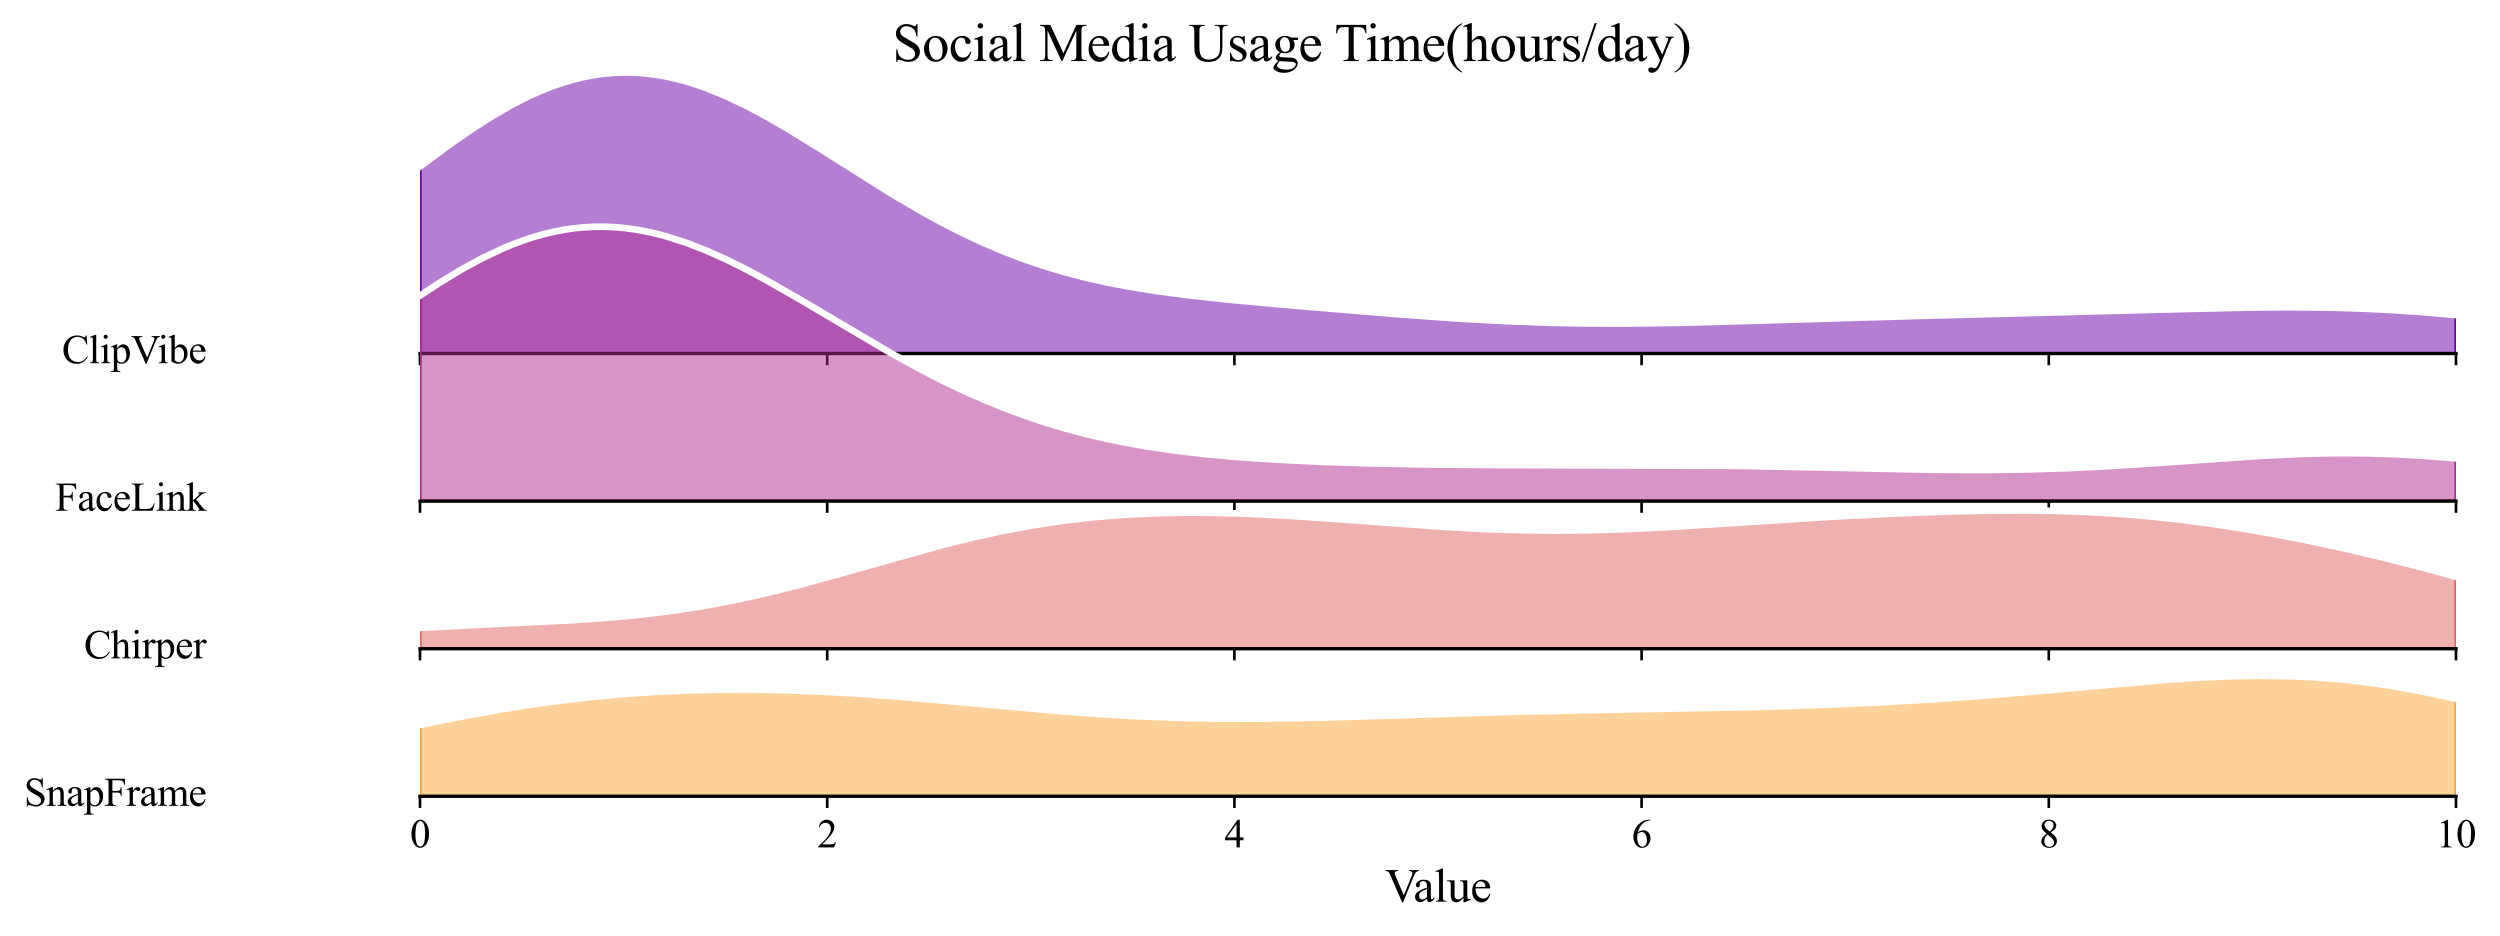 <?xml version="1.0" encoding="utf-8" standalone="no"?>
<!DOCTYPE svg PUBLIC "-//W3C//DTD SVG 1.1//EN"
  "http://www.w3.org/Graphics/SVG/1.1/DTD/svg11.dtd">
<svg xmlns:xlink="http://www.w3.org/1999/xlink" width="749.865pt" height="280.655pt" viewBox="0 0 749.865 280.655" xmlns="http://www.w3.org/2000/svg" version="1.1">
 <defs>
  <style type="text/css">*{stroke-linejoin: round; stroke-linecap: butt}</style>
 </defs>
 <g id="figure_1">
  <g id="patch_1">
   <path d="M 0 280.655 
L 749.865 280.655 
L 749.865 0 
L 0 0 
z
" style="fill: #ffffff"/>
  </g>
  <g id="axes_1">
   <g id="patch_2">
    <path d="M 125.978 106.048 
L 736.665 106.048 
L 736.665 17.52 
L 125.978 17.52 
L 125.978 106.048 
z
" style="fill: none; opacity: 0"/>
   </g>
   <g id="FillBetweenPolyCollection_1">
    <defs>
     <path id="ma3e564a04e" d="M 125.978 -230.712 
L 125.978 -174.607 
L 129.047 -174.607 
L 132.116 -174.607 
L 135.185 -174.607 
L 138.254 -174.607 
L 141.322 -174.607 
L 144.391 -174.607 
L 147.46 -174.607 
L 150.529 -174.607 
L 153.597 -174.607 
L 156.666 -174.607 
L 159.735 -174.607 
L 162.804 -174.607 
L 165.873 -174.607 
L 168.941 -174.607 
L 172.01 -174.607 
L 175.079 -174.607 
L 178.148 -174.607 
L 181.216 -174.607 
L 184.285 -174.607 
L 187.354 -174.607 
L 190.423 -174.607 
L 193.492 -174.607 
L 196.56 -174.607 
L 199.629 -174.607 
L 202.698 -174.607 
L 205.767 -174.607 
L 208.835 -174.607 
L 211.904 -174.607 
L 214.973 -174.607 
L 218.042 -174.607 
L 221.111 -174.607 
L 224.179 -174.607 
L 227.248 -174.607 
L 230.317 -174.607 
L 233.386 -174.607 
L 236.454 -174.607 
L 239.523 -174.607 
L 242.592 -174.607 
L 245.661 -174.607 
L 248.73 -174.607 
L 251.798 -174.607 
L 254.867 -174.607 
L 257.936 -174.607 
L 261.005 -174.607 
L 264.073 -174.607 
L 267.142 -174.607 
L 270.211 -174.607 
L 273.28 -174.607 
L 276.349 -174.607 
L 279.417 -174.607 
L 282.486 -174.607 
L 285.555 -174.607 
L 288.624 -174.607 
L 291.692 -174.607 
L 294.761 -174.607 
L 297.83 -174.607 
L 300.899 -174.607 
L 303.968 -174.607 
L 307.036 -174.607 
L 310.105 -174.607 
L 313.174 -174.607 
L 316.243 -174.607 
L 319.311 -174.607 
L 322.38 -174.607 
L 325.449 -174.607 
L 328.518 -174.607 
L 331.587 -174.607 
L 334.655 -174.607 
L 337.724 -174.607 
L 340.793 -174.607 
L 343.862 -174.607 
L 346.93 -174.607 
L 349.999 -174.607 
L 353.068 -174.607 
L 356.137 -174.607 
L 359.206 -174.607 
L 362.274 -174.607 
L 365.343 -174.607 
L 368.412 -174.607 
L 371.481 -174.607 
L 374.549 -174.607 
L 377.618 -174.607 
L 380.687 -174.607 
L 383.756 -174.607 
L 386.825 -174.607 
L 389.893 -174.607 
L 392.962 -174.607 
L 396.031 -174.607 
L 399.1 -174.607 
L 402.168 -174.607 
L 405.237 -174.607 
L 408.306 -174.607 
L 411.375 -174.607 
L 414.444 -174.607 
L 417.512 -174.607 
L 420.581 -174.607 
L 423.65 -174.607 
L 426.719 -174.607 
L 429.787 -174.607 
L 432.856 -174.607 
L 435.925 -174.607 
L 438.994 -174.607 
L 442.063 -174.607 
L 445.131 -174.607 
L 448.2 -174.607 
L 451.269 -174.607 
L 454.338 -174.607 
L 457.407 -174.607 
L 460.475 -174.607 
L 463.544 -174.607 
L 466.613 -174.607 
L 469.682 -174.607 
L 472.75 -174.607 
L 475.819 -174.607 
L 478.888 -174.607 
L 481.957 -174.607 
L 485.026 -174.607 
L 488.094 -174.607 
L 491.163 -174.607 
L 494.232 -174.607 
L 497.301 -174.607 
L 500.369 -174.607 
L 503.438 -174.607 
L 506.507 -174.607 
L 509.576 -174.607 
L 512.645 -174.607 
L 515.713 -174.607 
L 518.782 -174.607 
L 521.851 -174.607 
L 524.92 -174.607 
L 527.988 -174.607 
L 531.057 -174.607 
L 534.126 -174.607 
L 537.195 -174.607 
L 540.264 -174.607 
L 543.332 -174.607 
L 546.401 -174.607 
L 549.47 -174.607 
L 552.539 -174.607 
L 555.607 -174.607 
L 558.676 -174.607 
L 561.745 -174.607 
L 564.814 -174.607 
L 567.883 -174.607 
L 570.951 -174.607 
L 574.02 -174.607 
L 577.089 -174.607 
L 580.158 -174.607 
L 583.226 -174.607 
L 586.295 -174.607 
L 589.364 -174.607 
L 592.433 -174.607 
L 595.502 -174.607 
L 598.57 -174.607 
L 601.639 -174.607 
L 604.708 -174.607 
L 607.777 -174.607 
L 610.845 -174.607 
L 613.914 -174.607 
L 616.983 -174.607 
L 620.052 -174.607 
L 623.121 -174.607 
L 626.189 -174.607 
L 629.258 -174.607 
L 632.327 -174.607 
L 635.396 -174.607 
L 638.464 -174.607 
L 641.533 -174.607 
L 644.602 -174.607 
L 647.671 -174.607 
L 650.74 -174.607 
L 653.808 -174.607 
L 656.877 -174.607 
L 659.946 -174.607 
L 663.015 -174.607 
L 666.083 -174.607 
L 669.152 -174.607 
L 672.221 -174.607 
L 675.29 -174.607 
L 678.359 -174.607 
L 681.427 -174.607 
L 684.496 -174.607 
L 687.565 -174.607 
L 690.634 -174.607 
L 693.702 -174.607 
L 696.771 -174.607 
L 699.84 -174.607 
L 702.909 -174.607 
L 705.978 -174.607 
L 709.046 -174.607 
L 712.115 -174.607 
L 715.184 -174.607 
L 718.253 -174.607 
L 721.321 -174.607 
L 724.39 -174.607 
L 727.459 -174.607 
L 730.528 -174.607 
L 733.597 -174.607 
L 736.665 -174.607 
L 736.665 -186.165 
L 736.665 -186.165 
L 733.597 -186.45 
L 730.528 -186.718 
L 727.459 -186.969 
L 724.39 -187.201 
L 721.321 -187.414 
L 718.253 -187.608 
L 715.184 -187.782 
L 712.115 -187.936 
L 709.046 -188.071 
L 705.978 -188.186 
L 702.909 -188.282 
L 699.84 -188.36 
L 696.771 -188.42 
L 693.702 -188.462 
L 690.634 -188.489 
L 687.565 -188.5 
L 684.496 -188.497 
L 681.427 -188.481 
L 678.359 -188.452 
L 675.29 -188.413 
L 672.221 -188.364 
L 669.152 -188.306 
L 666.083 -188.241 
L 663.015 -188.169 
L 659.946 -188.092 
L 656.877 -188.011 
L 653.808 -187.926 
L 650.74 -187.838 
L 647.671 -187.749 
L 644.602 -187.659 
L 641.533 -187.569 
L 638.464 -187.478 
L 635.396 -187.389 
L 632.327 -187.3 
L 629.258 -187.213 
L 626.189 -187.127 
L 623.121 -187.043 
L 620.052 -186.961 
L 616.983 -186.881 
L 613.914 -186.802 
L 610.845 -186.725 
L 607.777 -186.65 
L 604.708 -186.576 
L 601.639 -186.503 
L 598.57 -186.431 
L 595.502 -186.359 
L 592.433 -186.288 
L 589.364 -186.217 
L 586.295 -186.145 
L 583.226 -186.073 
L 580.158 -186 
L 577.089 -185.926 
L 574.02 -185.85 
L 570.951 -185.773 
L 567.883 -185.694 
L 564.814 -185.612 
L 561.745 -185.529 
L 558.676 -185.443 
L 555.607 -185.355 
L 552.539 -185.265 
L 549.47 -185.173 
L 546.401 -185.079 
L 543.332 -184.984 
L 540.264 -184.887 
L 537.195 -184.789 
L 534.126 -184.69 
L 531.057 -184.592 
L 527.988 -184.494 
L 524.92 -184.398 
L 521.851 -184.303 
L 518.782 -184.211 
L 515.713 -184.122 
L 512.645 -184.037 
L 509.576 -183.957 
L 506.507 -183.883 
L 503.438 -183.816 
L 500.369 -183.756 
L 497.301 -183.704 
L 494.232 -183.662 
L 491.163 -183.629 
L 488.094 -183.607 
L 485.026 -183.596 
L 481.957 -183.597 
L 478.888 -183.611 
L 475.819 -183.637 
L 472.75 -183.677 
L 469.682 -183.73 
L 466.613 -183.797 
L 463.544 -183.878 
L 460.475 -183.973 
L 457.407 -184.082 
L 454.338 -184.204 
L 451.269 -184.339 
L 448.2 -184.487 
L 445.131 -184.648 
L 442.063 -184.82 
L 438.994 -185.003 
L 435.925 -185.197 
L 432.856 -185.401 
L 429.787 -185.613 
L 426.719 -185.833 
L 423.65 -186.061 
L 420.581 -186.294 
L 417.512 -186.533 
L 414.444 -186.777 
L 411.375 -187.025 
L 408.306 -187.275 
L 405.237 -187.529 
L 402.168 -187.785 
L 399.1 -188.042 
L 396.031 -188.301 
L 392.962 -188.563 
L 389.893 -188.826 
L 386.825 -189.091 
L 383.756 -189.36 
L 380.687 -189.632 
L 377.618 -189.909 
L 374.549 -190.193 
L 371.481 -190.484 
L 368.412 -190.784 
L 365.343 -191.096 
L 362.274 -191.422 
L 359.206 -191.763 
L 356.137 -192.124 
L 353.068 -192.505 
L 349.999 -192.912 
L 346.93 -193.345 
L 343.862 -193.81 
L 340.793 -194.308 
L 337.724 -194.844 
L 334.655 -195.421 
L 331.587 -196.041 
L 328.518 -196.709 
L 325.449 -197.427 
L 322.38 -198.198 
L 319.311 -199.025 
L 316.243 -199.911 
L 313.174 -200.858 
L 310.105 -201.867 
L 307.036 -202.942 
L 303.968 -204.082 
L 300.899 -205.289 
L 297.83 -206.563 
L 294.761 -207.904 
L 291.692 -209.312 
L 288.624 -210.785 
L 285.555 -212.321 
L 282.486 -213.918 
L 279.417 -215.574 
L 276.349 -217.285 
L 273.28 -219.047 
L 270.211 -220.855 
L 267.142 -222.703 
L 264.073 -224.587 
L 261.005 -226.5 
L 257.936 -228.434 
L 254.867 -230.383 
L 251.798 -232.338 
L 248.73 -234.292 
L 245.661 -236.234 
L 242.592 -238.158 
L 239.523 -240.052 
L 236.454 -241.908 
L 233.386 -243.715 
L 230.317 -245.465 
L 227.248 -247.148 
L 224.179 -248.753 
L 221.111 -250.271 
L 218.042 -251.694 
L 214.973 -253.011 
L 211.904 -254.215 
L 208.835 -255.297 
L 205.767 -256.25 
L 202.698 -257.067 
L 199.629 -257.741 
L 196.56 -258.268 
L 193.492 -258.642 
L 190.423 -258.86 
L 187.354 -258.92 
L 184.285 -258.818 
L 181.216 -258.554 
L 178.148 -258.129 
L 175.079 -257.543 
L 172.01 -256.799 
L 168.941 -255.899 
L 165.873 -254.848 
L 162.804 -253.651 
L 159.735 -252.313 
L 156.666 -250.842 
L 153.597 -249.244 
L 150.529 -247.528 
L 147.46 -245.703 
L 144.391 -243.779 
L 141.322 -241.765 
L 138.254 -239.671 
L 135.185 -237.508 
L 132.116 -235.287 
L 129.047 -233.018 
L 125.978 -230.712 
z
" style="stroke: #6a00a8"/>
    </defs>
    <g clip-path="url(#p4b1f210e26)">
     <use xlink:href="#ma3e564a04e" x="0" y="280.655" style="fill: #6a00a8; fill-opacity: 0.5; stroke: #6a00a8"/>
    </g>
   </g>
   <g id="matplotlib.axis_1">
    <g id="xtick_1">
     <g id="line2d_1">
      <defs>
       <path id="m3fdef593b9" d="M 0 0 
L 0 3.5 
" style="stroke: #000000; stroke-width: 0.8"/>
      </defs>
      <g>
       <use xlink:href="#m3fdef593b9" x="125.978" y="106.048" style="stroke: #000000; stroke-width: 0.8"/>
      </g>
     </g>
    </g>
    <g id="xtick_2">
     <g id="line2d_2">
      <g>
       <use xlink:href="#m3fdef593b9" x="248.116" y="106.048" style="stroke: #000000; stroke-width: 0.8"/>
      </g>
     </g>
    </g>
    <g id="xtick_3">
     <g id="line2d_3">
      <g>
       <use xlink:href="#m3fdef593b9" x="370.253" y="106.048" style="stroke: #000000; stroke-width: 0.8"/>
      </g>
     </g>
    </g>
    <g id="xtick_4">
     <g id="line2d_4">
      <g>
       <use xlink:href="#m3fdef593b9" x="492.391" y="106.048" style="stroke: #000000; stroke-width: 0.8"/>
      </g>
     </g>
    </g>
    <g id="xtick_5">
     <g id="line2d_5">
      <g>
       <use xlink:href="#m3fdef593b9" x="614.528" y="106.048" style="stroke: #000000; stroke-width: 0.8"/>
      </g>
     </g>
    </g>
    <g id="xtick_6">
     <g id="line2d_6">
      <g>
       <use xlink:href="#m3fdef593b9" x="736.665" y="106.048" style="stroke: #000000; stroke-width: 0.8"/>
      </g>
     </g>
    </g>
   </g>
   <g id="matplotlib.axis_2"/>
   <g id="line2d_7">
    <path d="M 125.978 49.943 
L 135.185 43.148 
L 141.322 38.891 
L 147.46 34.952 
L 153.597 31.411 
L 156.666 29.814 
L 159.735 28.342 
L 162.804 27.004 
L 165.873 25.807 
L 168.941 24.756 
L 172.01 23.856 
L 175.079 23.112 
L 178.148 22.526 
L 181.216 22.101 
L 184.285 21.837 
L 187.354 21.736 
L 190.423 21.795 
L 193.492 22.013 
L 196.56 22.387 
L 199.629 22.914 
L 202.698 23.589 
L 205.767 24.406 
L 208.835 25.358 
L 211.904 26.441 
L 218.042 28.962 
L 224.179 31.902 
L 230.317 35.19 
L 236.454 38.748 
L 245.661 44.421 
L 267.142 57.952 
L 276.349 63.37 
L 282.486 66.737 
L 288.624 69.871 
L 294.761 72.751 
L 300.899 75.366 
L 307.036 77.713 
L 313.174 79.798 
L 319.311 81.63 
L 325.449 83.229 
L 331.587 84.614 
L 337.724 85.811 
L 346.93 87.31 
L 356.137 88.532 
L 368.412 89.871 
L 386.825 91.564 
L 417.512 94.122 
L 435.925 95.458 
L 451.269 96.316 
L 463.544 96.777 
L 475.819 97.018 
L 488.094 97.048 
L 503.438 96.839 
L 524.92 96.258 
L 574.02 94.805 
L 653.808 92.73 
L 675.29 92.243 
L 687.565 92.155 
L 699.84 92.295 
L 709.046 92.584 
L 718.253 93.047 
L 727.459 93.686 
L 736.665 94.49 
L 736.665 94.49 
" clip-path="url(#p4b1f210e26)" style="fill: none; stroke: #ffffff; stroke-width: 2; stroke-linecap: square"/>
   </g>
   <g id="line2d_8">
    <path d="M 125.978 106.048 
L 736.665 106.048 
" style="fill: none; stroke: #000000; stroke-linecap: square"/>
   </g>
   <g id="text_1">
    <g id="patch_3">
     <path d="M 14.617 115.458 
L 65.816 115.458 
L 65.816 96.638 
L 14.617 96.638 
z
" style="fill: #ffffff; opacity: 0.5"/>
    </g>
    <!-- ClipVibe -->
    <g transform="translate(18.578 108.931) scale(0.12 -0.12)">
     <defs>
      <path id="TimesNewRomanPSMT-43" d="M 3853 4334 
L 3950 2894 
L 3853 2894 
Q 3659 3541 3300 3825 
Q 2941 4109 2438 4109 
Q 2016 4109 1675 3895 
Q 1334 3681 1139 3212 
Q 944 2744 944 2047 
Q 944 1472 1128 1050 
Q 1313 628 1683 403 
Q 2053 178 2528 178 
Q 2941 178 3256 354 
Q 3572 531 3950 1056 
L 4047 994 
Q 3728 428 3303 165 
Q 2878 -97 2294 -97 
Q 1241 -97 663 684 
Q 231 1266 231 2053 
Q 231 2688 515 3219 
Q 800 3750 1298 4042 
Q 1797 4334 2388 4334 
Q 2847 4334 3294 4109 
Q 3425 4041 3481 4041 
Q 3566 4041 3628 4100 
Q 3709 4184 3744 4334 
L 3853 4334 
z
" transform="scale(0.016)"/>
      <path id="TimesNewRomanPSMT-6c" d="M 1184 4444 
L 1184 647 
Q 1184 378 1223 290 
Q 1263 203 1344 158 
Q 1425 113 1647 113 
L 1647 0 
L 244 0 
L 244 113 
Q 441 113 512 153 
Q 584 194 625 287 
Q 666 381 666 647 
L 666 3247 
Q 666 3731 644 3842 
Q 622 3953 573 3993 
Q 525 4034 450 4034 
Q 369 4034 244 3984 
L 191 4094 
L 1044 4444 
L 1184 4444 
z
" transform="scale(0.016)"/>
      <path id="TimesNewRomanPSMT-69" d="M 928 4444 
Q 1059 4444 1151 4351 
Q 1244 4259 1244 4128 
Q 1244 3997 1151 3903 
Q 1059 3809 928 3809 
Q 797 3809 703 3903 
Q 609 3997 609 4128 
Q 609 4259 701 4351 
Q 794 4444 928 4444 
z
M 1188 2947 
L 1188 647 
Q 1188 378 1227 289 
Q 1266 200 1342 156 
Q 1419 113 1622 113 
L 1622 0 
L 231 0 
L 231 113 
Q 441 113 512 153 
Q 584 194 626 287 
Q 669 381 669 647 
L 669 1750 
Q 669 2216 641 2353 
Q 619 2453 572 2492 
Q 525 2531 444 2531 
Q 356 2531 231 2484 
L 188 2597 
L 1050 2947 
L 1188 2947 
z
" transform="scale(0.016)"/>
      <path id="TimesNewRomanPSMT-70" d="M -6 2578 
L 875 2934 
L 994 2934 
L 994 2266 
Q 1216 2644 1439 2795 
Q 1663 2947 1909 2947 
Q 2341 2947 2628 2609 
Q 2981 2197 2981 1534 
Q 2981 794 2556 309 
Q 2206 -88 1675 -88 
Q 1444 -88 1275 -22 
Q 1150 25 994 166 
L 994 -706 
Q 994 -1000 1030 -1079 
Q 1066 -1159 1155 -1206 
Q 1244 -1253 1478 -1253 
L 1478 -1369 
L -22 -1369 
L -22 -1253 
L 56 -1253 
Q 228 -1256 350 -1188 
Q 409 -1153 442 -1076 
Q 475 -1000 475 -688 
L 475 2019 
Q 475 2297 450 2372 
Q 425 2447 370 2484 
Q 316 2522 222 2522 
Q 147 2522 31 2478 
L -6 2578 
z
M 994 2081 
L 994 1013 
Q 994 666 1022 556 
Q 1066 375 1236 237 
Q 1406 100 1666 100 
Q 1978 100 2172 344 
Q 2425 663 2425 1241 
Q 2425 1897 2138 2250 
Q 1938 2494 1663 2494 
Q 1513 2494 1366 2419 
Q 1253 2363 994 2081 
z
" transform="scale(0.016)"/>
      <path id="TimesNewRomanPSMT-56" d="M 4544 4238 
L 4544 4122 
Q 4319 4081 4203 3978 
Q 4038 3825 3909 3509 
L 2431 -97 
L 2316 -97 
L 728 3556 
Q 606 3838 556 3900 
Q 478 3997 364 4051 
Q 250 4106 56 4122 
L 56 4238 
L 1788 4238 
L 1788 4122 
Q 1494 4094 1406 4022 
Q 1319 3950 1319 3838 
Q 1319 3681 1463 3350 
L 2541 866 
L 3541 3319 
Q 3688 3681 3688 3822 
Q 3688 3913 3597 3995 
Q 3506 4078 3291 4113 
Q 3275 4116 3238 4122 
L 3238 4238 
L 4544 4238 
z
" transform="scale(0.016)"/>
      <path id="TimesNewRomanPSMT-62" d="M 984 2369 
Q 1400 2947 1881 2947 
Q 2322 2947 2650 2570 
Q 2978 2194 2978 1541 
Q 2978 778 2472 313 
Q 2038 -88 1503 -88 
Q 1253 -88 995 3 
Q 738 94 469 275 
L 469 3241 
Q 469 3728 445 3840 
Q 422 3953 372 3993 
Q 322 4034 247 4034 
Q 159 4034 28 3984 
L -16 4094 
L 844 4444 
L 984 4444 
L 984 2369 
z
M 984 2169 
L 984 456 
Q 1144 300 1314 220 
Q 1484 141 1663 141 
Q 1947 141 2192 453 
Q 2438 766 2438 1363 
Q 2438 1913 2192 2208 
Q 1947 2503 1634 2503 
Q 1469 2503 1303 2419 
Q 1178 2356 984 2169 
z
" transform="scale(0.016)"/>
      <path id="TimesNewRomanPSMT-65" d="M 681 1784 
Q 678 1147 991 784 
Q 1303 422 1725 422 
Q 2006 422 2214 576 
Q 2422 731 2563 1106 
L 2659 1044 
Q 2594 616 2278 264 
Q 1963 -88 1488 -88 
Q 972 -88 605 314 
Q 238 716 238 1394 
Q 238 2128 614 2539 
Q 991 2950 1559 2950 
Q 2041 2950 2350 2633 
Q 2659 2316 2659 1784 
L 681 1784 
z
M 681 1966 
L 2006 1966 
Q 1991 2241 1941 2353 
Q 1863 2528 1708 2628 
Q 1553 2728 1384 2728 
Q 1125 2728 920 2526 
Q 716 2325 681 1966 
z
" transform="scale(0.016)"/>
     </defs>
     <use xlink:href="#TimesNewRomanPSMT-43"/>
     <use xlink:href="#TimesNewRomanPSMT-6c" transform="translate(66.699 0)"/>
     <use xlink:href="#TimesNewRomanPSMT-69" transform="translate(94.482 0)"/>
     <use xlink:href="#TimesNewRomanPSMT-70" transform="translate(122.266 0)"/>
     <use xlink:href="#TimesNewRomanPSMT-56" transform="translate(172.266 0)"/>
     <use xlink:href="#TimesNewRomanPSMT-69" transform="translate(238.482 0)"/>
     <use xlink:href="#TimesNewRomanPSMT-62" transform="translate(266.266 0)"/>
     <use xlink:href="#TimesNewRomanPSMT-65" transform="translate(316.266 0)"/>
    </g>
   </g>
  </g>
  <g id="axes_2">
   <g id="patch_4">
    <path d="M 125.978 150.312 
L 736.665 150.312 
L 736.665 61.784 
L 125.978 61.784 
L 125.978 150.312 
z
" style="fill: none; opacity: 0"/>
   </g>
   <g id="FillBetweenPolyCollection_2">
    <defs>
     <path id="md3698fabd8" d="M 125.978 -191.994 
L 125.978 -130.343 
L 129.047 -130.343 
L 132.116 -130.343 
L 135.185 -130.343 
L 138.254 -130.343 
L 141.322 -130.343 
L 144.391 -130.343 
L 147.46 -130.343 
L 150.529 -130.343 
L 153.597 -130.343 
L 156.666 -130.343 
L 159.735 -130.343 
L 162.804 -130.343 
L 165.873 -130.343 
L 168.941 -130.343 
L 172.01 -130.343 
L 175.079 -130.343 
L 178.148 -130.343 
L 181.216 -130.343 
L 184.285 -130.343 
L 187.354 -130.343 
L 190.423 -130.343 
L 193.492 -130.343 
L 196.56 -130.343 
L 199.629 -130.343 
L 202.698 -130.343 
L 205.767 -130.343 
L 208.835 -130.343 
L 211.904 -130.343 
L 214.973 -130.343 
L 218.042 -130.343 
L 221.111 -130.343 
L 224.179 -130.343 
L 227.248 -130.343 
L 230.317 -130.343 
L 233.386 -130.343 
L 236.454 -130.343 
L 239.523 -130.343 
L 242.592 -130.343 
L 245.661 -130.343 
L 248.73 -130.343 
L 251.798 -130.343 
L 254.867 -130.343 
L 257.936 -130.343 
L 261.005 -130.343 
L 264.073 -130.343 
L 267.142 -130.343 
L 270.211 -130.343 
L 273.28 -130.343 
L 276.349 -130.343 
L 279.417 -130.343 
L 282.486 -130.343 
L 285.555 -130.343 
L 288.624 -130.343 
L 291.692 -130.343 
L 294.761 -130.343 
L 297.83 -130.343 
L 300.899 -130.343 
L 303.968 -130.343 
L 307.036 -130.343 
L 310.105 -130.343 
L 313.174 -130.343 
L 316.243 -130.343 
L 319.311 -130.343 
L 322.38 -130.343 
L 325.449 -130.343 
L 328.518 -130.343 
L 331.587 -130.343 
L 334.655 -130.343 
L 337.724 -130.343 
L 340.793 -130.343 
L 343.862 -130.343 
L 346.93 -130.343 
L 349.999 -130.343 
L 353.068 -130.343 
L 356.137 -130.343 
L 359.206 -130.343 
L 362.274 -130.343 
L 365.343 -130.343 
L 368.412 -130.343 
L 371.481 -130.343 
L 374.549 -130.343 
L 377.618 -130.343 
L 380.687 -130.343 
L 383.756 -130.343 
L 386.825 -130.343 
L 389.893 -130.343 
L 392.962 -130.343 
L 396.031 -130.343 
L 399.1 -130.343 
L 402.168 -130.343 
L 405.237 -130.343 
L 408.306 -130.343 
L 411.375 -130.343 
L 414.444 -130.343 
L 417.512 -130.343 
L 420.581 -130.343 
L 423.65 -130.343 
L 426.719 -130.343 
L 429.787 -130.343 
L 432.856 -130.343 
L 435.925 -130.343 
L 438.994 -130.343 
L 442.063 -130.343 
L 445.131 -130.343 
L 448.2 -130.343 
L 451.269 -130.343 
L 454.338 -130.343 
L 457.407 -130.343 
L 460.475 -130.343 
L 463.544 -130.343 
L 466.613 -130.343 
L 469.682 -130.343 
L 472.75 -130.343 
L 475.819 -130.343 
L 478.888 -130.343 
L 481.957 -130.343 
L 485.026 -130.343 
L 488.094 -130.343 
L 491.163 -130.343 
L 494.232 -130.343 
L 497.301 -130.343 
L 500.369 -130.343 
L 503.438 -130.343 
L 506.507 -130.343 
L 509.576 -130.343 
L 512.645 -130.343 
L 515.713 -130.343 
L 518.782 -130.343 
L 521.851 -130.343 
L 524.92 -130.343 
L 527.988 -130.343 
L 531.057 -130.343 
L 534.126 -130.343 
L 537.195 -130.343 
L 540.264 -130.343 
L 543.332 -130.343 
L 546.401 -130.343 
L 549.47 -130.343 
L 552.539 -130.343 
L 555.607 -130.343 
L 558.676 -130.343 
L 561.745 -130.343 
L 564.814 -130.343 
L 567.883 -130.343 
L 570.951 -130.343 
L 574.02 -130.343 
L 577.089 -130.343 
L 580.158 -130.343 
L 583.226 -130.343 
L 586.295 -130.343 
L 589.364 -130.343 
L 592.433 -130.343 
L 595.502 -130.343 
L 598.57 -130.343 
L 601.639 -130.343 
L 604.708 -130.343 
L 607.777 -130.343 
L 610.845 -130.343 
L 613.914 -130.343 
L 616.983 -130.343 
L 620.052 -130.343 
L 623.121 -130.343 
L 626.189 -130.343 
L 629.258 -130.343 
L 632.327 -130.343 
L 635.396 -130.343 
L 638.464 -130.343 
L 641.533 -130.343 
L 644.602 -130.343 
L 647.671 -130.343 
L 650.74 -130.343 
L 653.808 -130.343 
L 656.877 -130.343 
L 659.946 -130.343 
L 663.015 -130.343 
L 666.083 -130.343 
L 669.152 -130.343 
L 672.221 -130.343 
L 675.29 -130.343 
L 678.359 -130.343 
L 681.427 -130.343 
L 684.496 -130.343 
L 687.565 -130.343 
L 690.634 -130.343 
L 693.702 -130.343 
L 696.771 -130.343 
L 699.84 -130.343 
L 702.909 -130.343 
L 705.978 -130.343 
L 709.046 -130.343 
L 712.115 -130.343 
L 715.184 -130.343 
L 718.253 -130.343 
L 721.321 -130.343 
L 724.39 -130.343 
L 727.459 -130.343 
L 730.528 -130.343 
L 733.597 -130.343 
L 736.665 -130.343 
L 736.665 -143.158 
L 736.665 -143.158 
L 733.597 -143.433 
L 730.528 -143.684 
L 727.459 -143.911 
L 724.39 -144.111 
L 721.321 -144.285 
L 718.253 -144.431 
L 715.184 -144.549 
L 712.115 -144.639 
L 709.046 -144.701 
L 705.978 -144.735 
L 702.909 -144.742 
L 699.84 -144.722 
L 696.771 -144.677 
L 693.702 -144.607 
L 690.634 -144.514 
L 687.565 -144.4 
L 684.496 -144.265 
L 681.427 -144.113 
L 678.359 -143.944 
L 675.29 -143.76 
L 672.221 -143.565 
L 669.152 -143.359 
L 666.083 -143.145 
L 663.015 -142.926 
L 659.946 -142.702 
L 656.877 -142.476 
L 653.808 -142.251 
L 650.74 -142.027 
L 647.671 -141.807 
L 644.602 -141.592 
L 641.533 -141.384 
L 638.464 -141.184 
L 635.396 -140.994 
L 632.327 -140.814 
L 629.258 -140.646 
L 626.189 -140.49 
L 623.121 -140.347 
L 620.052 -140.218 
L 616.983 -140.102 
L 613.914 -140 
L 610.845 -139.913 
L 607.777 -139.839 
L 604.708 -139.779 
L 601.639 -139.732 
L 598.57 -139.699 
L 595.502 -139.678 
L 592.433 -139.669 
L 589.364 -139.671 
L 586.295 -139.684 
L 583.226 -139.706 
L 580.158 -139.737 
L 577.089 -139.777 
L 574.02 -139.824 
L 570.951 -139.877 
L 567.883 -139.935 
L 564.814 -139.998 
L 561.745 -140.065 
L 558.676 -140.134 
L 555.607 -140.206 
L 552.539 -140.278 
L 549.47 -140.351 
L 546.401 -140.424 
L 543.332 -140.495 
L 540.264 -140.564 
L 537.195 -140.632 
L 534.126 -140.696 
L 531.057 -140.757 
L 527.988 -140.815 
L 524.92 -140.868 
L 521.851 -140.918 
L 518.782 -140.962 
L 515.713 -141.002 
L 512.645 -141.038 
L 509.576 -141.069 
L 506.507 -141.095 
L 503.438 -141.117 
L 500.369 -141.134 
L 497.301 -141.148 
L 494.232 -141.158 
L 491.163 -141.164 
L 488.094 -141.168 
L 485.026 -141.169 
L 481.957 -141.168 
L 478.888 -141.165 
L 475.819 -141.161 
L 472.75 -141.157 
L 469.682 -141.153 
L 466.613 -141.149 
L 463.544 -141.146 
L 460.475 -141.145 
L 457.407 -141.146 
L 454.338 -141.149 
L 451.269 -141.155 
L 448.2 -141.164 
L 445.131 -141.177 
L 442.063 -141.194 
L 438.994 -141.215 
L 435.925 -141.241 
L 432.856 -141.272 
L 429.787 -141.308 
L 426.719 -141.35 
L 423.65 -141.397 
L 420.581 -141.451 
L 417.512 -141.511 
L 414.444 -141.578 
L 411.375 -141.652 
L 408.306 -141.733 
L 405.237 -141.822 
L 402.168 -141.92 
L 399.1 -142.027 
L 396.031 -142.144 
L 392.962 -142.271 
L 389.893 -142.409 
L 386.825 -142.56 
L 383.756 -142.725 
L 380.687 -142.904 
L 377.618 -143.099 
L 374.549 -143.311 
L 371.481 -143.542 
L 368.412 -143.794 
L 365.343 -144.068 
L 362.274 -144.366 
L 359.206 -144.69 
L 356.137 -145.041 
L 353.068 -145.423 
L 349.999 -145.837 
L 346.93 -146.285 
L 343.862 -146.769 
L 340.793 -147.291 
L 337.724 -147.853 
L 334.655 -148.459 
L 331.587 -149.108 
L 328.518 -149.804 
L 325.449 -150.547 
L 322.38 -151.341 
L 319.311 -152.186 
L 316.243 -153.083 
L 313.174 -154.034 
L 310.105 -155.041 
L 307.036 -156.102 
L 303.968 -157.22 
L 300.899 -158.394 
L 297.83 -159.624 
L 294.761 -160.91 
L 291.692 -162.251 
L 288.624 -163.647 
L 285.555 -165.095 
L 282.486 -166.595 
L 279.417 -168.144 
L 276.349 -169.74 
L 273.28 -171.379 
L 270.211 -173.059 
L 267.142 -174.775 
L 264.073 -176.525 
L 261.005 -178.302 
L 257.936 -180.103 
L 254.867 -181.921 
L 251.798 -183.752 
L 248.73 -185.589 
L 245.661 -187.425 
L 242.592 -189.255 
L 239.523 -191.07 
L 236.454 -192.863 
L 233.386 -194.627 
L 230.317 -196.354 
L 227.248 -198.036 
L 224.179 -199.664 
L 221.111 -201.232 
L 218.042 -202.73 
L 214.973 -204.15 
L 211.904 -205.486 
L 208.835 -206.728 
L 205.767 -207.87 
L 202.698 -208.905 
L 199.629 -209.826 
L 196.56 -210.626 
L 193.492 -211.301 
L 190.423 -211.844 
L 187.354 -212.252 
L 184.285 -212.521 
L 181.216 -212.647 
L 178.148 -212.629 
L 175.079 -212.465 
L 172.01 -212.154 
L 168.941 -211.697 
L 165.873 -211.094 
L 162.804 -210.349 
L 159.735 -209.463 
L 156.666 -208.44 
L 153.597 -207.284 
L 150.529 -206.002 
L 147.46 -204.598 
L 144.391 -203.079 
L 141.322 -201.452 
L 138.254 -199.726 
L 135.185 -197.908 
L 132.116 -196.008 
L 129.047 -194.033 
L 125.978 -191.994 
z
" style="stroke: #b12a90"/>
    </defs>
    <g clip-path="url(#p743454306c)">
     <use xlink:href="#md3698fabd8" x="0" y="280.655" style="fill: #b12a90; fill-opacity: 0.5; stroke: #b12a90"/>
    </g>
   </g>
   <g id="matplotlib.axis_3">
    <g id="xtick_7">
     <g id="line2d_9">
      <g>
       <use xlink:href="#m3fdef593b9" x="125.978" y="150.312" style="stroke: #000000; stroke-width: 0.8"/>
      </g>
     </g>
    </g>
    <g id="xtick_8">
     <g id="line2d_10">
      <g>
       <use xlink:href="#m3fdef593b9" x="248.116" y="150.312" style="stroke: #000000; stroke-width: 0.8"/>
      </g>
     </g>
    </g>
    <g id="xtick_9">
     <g id="line2d_11">
      <g>
       <use xlink:href="#m3fdef593b9" x="370.253" y="150.312" style="stroke: #000000; stroke-width: 0.8"/>
      </g>
     </g>
    </g>
    <g id="xtick_10">
     <g id="line2d_12">
      <g>
       <use xlink:href="#m3fdef593b9" x="492.391" y="150.312" style="stroke: #000000; stroke-width: 0.8"/>
      </g>
     </g>
    </g>
    <g id="xtick_11">
     <g id="line2d_13">
      <g>
       <use xlink:href="#m3fdef593b9" x="614.528" y="150.312" style="stroke: #000000; stroke-width: 0.8"/>
      </g>
     </g>
    </g>
    <g id="xtick_12">
     <g id="line2d_14">
      <g>
       <use xlink:href="#m3fdef593b9" x="736.665" y="150.312" style="stroke: #000000; stroke-width: 0.8"/>
      </g>
     </g>
    </g>
   </g>
   <g id="matplotlib.axis_4"/>
   <g id="line2d_15">
    <path d="M 125.978 88.662 
L 132.116 84.648 
L 138.254 80.929 
L 144.391 77.577 
L 150.529 74.654 
L 153.597 73.371 
L 156.666 72.216 
L 159.735 71.193 
L 162.804 70.306 
L 165.873 69.561 
L 168.941 68.959 
L 172.01 68.501 
L 175.079 68.191 
L 178.148 68.027 
L 181.216 68.008 
L 184.285 68.135 
L 187.354 68.403 
L 190.423 68.811 
L 193.492 69.355 
L 196.56 70.029 
L 199.629 70.829 
L 205.767 72.785 
L 211.904 75.17 
L 218.042 77.926 
L 224.179 80.991 
L 230.317 84.301 
L 239.523 89.586 
L 267.142 105.88 
L 276.349 110.916 
L 282.486 114.06 
L 288.624 117.008 
L 294.761 119.745 
L 300.899 122.262 
L 307.036 124.553 
L 313.174 126.621 
L 319.311 128.47 
L 325.449 130.108 
L 331.587 131.547 
L 337.724 132.802 
L 343.862 133.887 
L 353.068 135.232 
L 362.274 136.29 
L 371.481 137.113 
L 383.756 137.931 
L 396.031 138.512 
L 411.375 139.004 
L 429.787 139.347 
L 451.269 139.501 
L 521.851 139.738 
L 546.401 140.232 
L 580.158 140.918 
L 595.502 140.978 
L 607.777 140.816 
L 620.052 140.437 
L 632.327 139.841 
L 647.671 138.849 
L 678.359 136.712 
L 690.634 136.141 
L 699.84 135.933 
L 709.046 135.955 
L 718.253 136.224 
L 727.459 136.744 
L 736.665 137.498 
L 736.665 137.498 
" clip-path="url(#p743454306c)" style="fill: none; stroke: #ffffff; stroke-width: 2; stroke-linecap: square"/>
   </g>
   <g id="line2d_16">
    <path d="M 125.978 150.312 
L 736.665 150.312 
" style="fill: none; stroke: #000000; stroke-linecap: square"/>
   </g>
   <g id="text_2">
    <g id="patch_5">
     <path d="M 12.579 159.722 
L 65.816 159.722 
L 65.816 140.902 
L 12.579 140.902 
z
" style="fill: #ffffff; opacity: 0.5"/>
    </g>
    <!-- FaceLink -->
    <g transform="translate(16.539 153.195) scale(0.12 -0.12)">
     <defs>
      <path id="TimesNewRomanPSMT-46" d="M 1309 4006 
L 1309 2341 
L 2081 2341 
Q 2347 2341 2470 2458 
Q 2594 2575 2634 2922 
L 2750 2922 
L 2750 1488 
L 2634 1488 
Q 2631 1734 2570 1850 
Q 2509 1966 2401 2023 
Q 2294 2081 2081 2081 
L 1309 2081 
L 1309 750 
Q 1309 428 1350 325 
Q 1381 247 1481 191 
Q 1619 116 1769 116 
L 1922 116 
L 1922 0 
L 103 0 
L 103 116 
L 253 116 
Q 516 116 634 269 
Q 709 369 709 750 
L 709 3488 
Q 709 3809 669 3913 
Q 638 3991 541 4047 
Q 406 4122 253 4122 
L 103 4122 
L 103 4238 
L 3256 4238 
L 3297 3306 
L 3188 3306 
Q 3106 3603 2998 3742 
Q 2891 3881 2733 3943 
Q 2575 4006 2244 4006 
L 1309 4006 
z
" transform="scale(0.016)"/>
      <path id="TimesNewRomanPSMT-61" d="M 1822 413 
Q 1381 72 1269 19 
Q 1100 -59 909 -59 
Q 613 -59 420 144 
Q 228 347 228 678 
Q 228 888 322 1041 
Q 450 1253 767 1440 
Q 1084 1628 1822 1897 
L 1822 2009 
Q 1822 2438 1686 2597 
Q 1550 2756 1291 2756 
Q 1094 2756 978 2650 
Q 859 2544 859 2406 
L 866 2225 
Q 866 2081 792 2003 
Q 719 1925 600 1925 
Q 484 1925 411 2006 
Q 338 2088 338 2228 
Q 338 2497 613 2722 
Q 888 2947 1384 2947 
Q 1766 2947 2009 2819 
Q 2194 2722 2281 2516 
Q 2338 2381 2338 1966 
L 2338 994 
Q 2338 584 2353 492 
Q 2369 400 2405 369 
Q 2441 338 2488 338 
Q 2538 338 2575 359 
Q 2641 400 2828 588 
L 2828 413 
Q 2478 -56 2159 -56 
Q 2006 -56 1915 50 
Q 1825 156 1822 413 
z
M 1822 616 
L 1822 1706 
Q 1350 1519 1213 1441 
Q 966 1303 859 1153 
Q 753 1003 753 825 
Q 753 600 887 451 
Q 1022 303 1197 303 
Q 1434 303 1822 616 
z
" transform="scale(0.016)"/>
      <path id="TimesNewRomanPSMT-63" d="M 2631 1088 
Q 2516 522 2178 217 
Q 1841 -88 1431 -88 
Q 944 -88 581 321 
Q 219 731 219 1428 
Q 219 2103 620 2525 
Q 1022 2947 1584 2947 
Q 2006 2947 2278 2723 
Q 2550 2500 2550 2259 
Q 2550 2141 2473 2067 
Q 2397 1994 2259 1994 
Q 2075 1994 1981 2113 
Q 1928 2178 1911 2362 
Q 1894 2547 1784 2644 
Q 1675 2738 1481 2738 
Q 1169 2738 978 2506 
Q 725 2200 725 1697 
Q 725 1184 976 792 
Q 1228 400 1656 400 
Q 1963 400 2206 609 
Q 2378 753 2541 1131 
L 2631 1088 
z
" transform="scale(0.016)"/>
      <path id="TimesNewRomanPSMT-4c" d="M 3669 1172 
L 3772 1150 
L 3409 0 
L 128 0 
L 128 116 
L 288 116 
Q 556 116 672 291 
Q 738 391 738 753 
L 738 3488 
Q 738 3884 650 3984 
Q 528 4122 288 4122 
L 128 4122 
L 128 4238 
L 2047 4238 
L 2047 4122 
Q 1709 4125 1573 4059 
Q 1438 3994 1388 3894 
Q 1338 3794 1338 3416 
L 1338 753 
Q 1338 494 1388 397 
Q 1425 331 1503 300 
Q 1581 269 1991 269 
L 2300 269 
Q 2788 269 2984 341 
Q 3181 413 3343 595 
Q 3506 778 3669 1172 
z
" transform="scale(0.016)"/>
      <path id="TimesNewRomanPSMT-6e" d="M 1034 2341 
Q 1538 2947 1994 2947 
Q 2228 2947 2397 2830 
Q 2566 2713 2666 2444 
Q 2734 2256 2734 1869 
L 2734 647 
Q 2734 375 2778 278 
Q 2813 200 2889 156 
Q 2966 113 3172 113 
L 3172 0 
L 1756 0 
L 1756 113 
L 1816 113 
Q 2016 113 2095 173 
Q 2175 234 2206 353 
Q 2219 400 2219 647 
L 2219 1819 
Q 2219 2209 2117 2386 
Q 2016 2563 1775 2563 
Q 1403 2563 1034 2156 
L 1034 647 
Q 1034 356 1069 288 
Q 1113 197 1189 155 
Q 1266 113 1500 113 
L 1500 0 
L 84 0 
L 84 113 
L 147 113 
Q 366 113 442 223 
Q 519 334 519 647 
L 519 1709 
Q 519 2225 495 2337 
Q 472 2450 423 2490 
Q 375 2531 294 2531 
Q 206 2531 84 2484 
L 38 2597 
L 900 2947 
L 1034 2947 
L 1034 2341 
z
" transform="scale(0.016)"/>
      <path id="TimesNewRomanPSMT-6b" d="M 1047 4444 
L 1047 1597 
L 1775 2259 
Q 2006 2472 2044 2528 
Q 2069 2566 2069 2603 
Q 2069 2666 2017 2711 
Q 1966 2756 1847 2763 
L 1847 2863 
L 3091 2863 
L 3091 2763 
Q 2834 2756 2664 2684 
Q 2494 2613 2291 2428 
L 1556 1750 
L 2291 822 
Q 2597 438 2703 334 
Q 2853 188 2966 144 
Q 3044 113 3238 113 
L 3238 0 
L 1847 0 
L 1847 113 
Q 1966 116 2008 148 
Q 2050 181 2050 241 
Q 2050 313 1925 472 
L 1047 1594 
L 1047 644 
Q 1047 366 1086 278 
Q 1125 191 1197 153 
Q 1269 116 1509 113 
L 1509 0 
L 53 0 
L 53 113 
Q 272 113 381 166 
Q 447 200 481 272 
Q 528 375 528 628 
L 528 3234 
Q 528 3731 506 3842 
Q 484 3953 434 3995 
Q 384 4038 303 4038 
Q 238 4038 106 3984 
L 53 4094 
L 903 4444 
L 1047 4444 
z
" transform="scale(0.016)"/>
     </defs>
     <use xlink:href="#TimesNewRomanPSMT-46"/>
     <use xlink:href="#TimesNewRomanPSMT-61" transform="translate(55.615 0)"/>
     <use xlink:href="#TimesNewRomanPSMT-63" transform="translate(100 0)"/>
     <use xlink:href="#TimesNewRomanPSMT-65" transform="translate(144.385 0)"/>
     <use xlink:href="#TimesNewRomanPSMT-4c" transform="translate(188.77 0)"/>
     <use xlink:href="#TimesNewRomanPSMT-69" transform="translate(249.854 0)"/>
     <use xlink:href="#TimesNewRomanPSMT-6e" transform="translate(277.637 0)"/>
     <use xlink:href="#TimesNewRomanPSMT-6b" transform="translate(327.637 0)"/>
    </g>
   </g>
  </g>
  <g id="axes_3">
   <g id="patch_6">
    <path d="M 125.978 194.576 
L 736.665 194.576 
L 736.665 106.048 
L 125.978 106.048 
L 125.978 194.576 
z
" style="fill: none; opacity: 0"/>
   </g>
   <g id="FillBetweenPolyCollection_3">
    <defs>
     <path id="m1e372bd19b" d="M 125.978 -92.345 
L 125.978 -86.079 
L 129.047 -86.079 
L 132.116 -86.079 
L 135.185 -86.079 
L 138.254 -86.079 
L 141.322 -86.079 
L 144.391 -86.079 
L 147.46 -86.079 
L 150.529 -86.079 
L 153.597 -86.079 
L 156.666 -86.079 
L 159.735 -86.079 
L 162.804 -86.079 
L 165.873 -86.079 
L 168.941 -86.079 
L 172.01 -86.079 
L 175.079 -86.079 
L 178.148 -86.079 
L 181.216 -86.079 
L 184.285 -86.079 
L 187.354 -86.079 
L 190.423 -86.079 
L 193.492 -86.079 
L 196.56 -86.079 
L 199.629 -86.079 
L 202.698 -86.079 
L 205.767 -86.079 
L 208.835 -86.079 
L 211.904 -86.079 
L 214.973 -86.079 
L 218.042 -86.079 
L 221.111 -86.079 
L 224.179 -86.079 
L 227.248 -86.079 
L 230.317 -86.079 
L 233.386 -86.079 
L 236.454 -86.079 
L 239.523 -86.079 
L 242.592 -86.079 
L 245.661 -86.079 
L 248.73 -86.079 
L 251.798 -86.079 
L 254.867 -86.079 
L 257.936 -86.079 
L 261.005 -86.079 
L 264.073 -86.079 
L 267.142 -86.079 
L 270.211 -86.079 
L 273.28 -86.079 
L 276.349 -86.079 
L 279.417 -86.079 
L 282.486 -86.079 
L 285.555 -86.079 
L 288.624 -86.079 
L 291.692 -86.079 
L 294.761 -86.079 
L 297.83 -86.079 
L 300.899 -86.079 
L 303.968 -86.079 
L 307.036 -86.079 
L 310.105 -86.079 
L 313.174 -86.079 
L 316.243 -86.079 
L 319.311 -86.079 
L 322.38 -86.079 
L 325.449 -86.079 
L 328.518 -86.079 
L 331.587 -86.079 
L 334.655 -86.079 
L 337.724 -86.079 
L 340.793 -86.079 
L 343.862 -86.079 
L 346.93 -86.079 
L 349.999 -86.079 
L 353.068 -86.079 
L 356.137 -86.079 
L 359.206 -86.079 
L 362.274 -86.079 
L 365.343 -86.079 
L 368.412 -86.079 
L 371.481 -86.079 
L 374.549 -86.079 
L 377.618 -86.079 
L 380.687 -86.079 
L 383.756 -86.079 
L 386.825 -86.079 
L 389.893 -86.079 
L 392.962 -86.079 
L 396.031 -86.079 
L 399.1 -86.079 
L 402.168 -86.079 
L 405.237 -86.079 
L 408.306 -86.079 
L 411.375 -86.079 
L 414.444 -86.079 
L 417.512 -86.079 
L 420.581 -86.079 
L 423.65 -86.079 
L 426.719 -86.079 
L 429.787 -86.079 
L 432.856 -86.079 
L 435.925 -86.079 
L 438.994 -86.079 
L 442.063 -86.079 
L 445.131 -86.079 
L 448.2 -86.079 
L 451.269 -86.079 
L 454.338 -86.079 
L 457.407 -86.079 
L 460.475 -86.079 
L 463.544 -86.079 
L 466.613 -86.079 
L 469.682 -86.079 
L 472.75 -86.079 
L 475.819 -86.079 
L 478.888 -86.079 
L 481.957 -86.079 
L 485.026 -86.079 
L 488.094 -86.079 
L 491.163 -86.079 
L 494.232 -86.079 
L 497.301 -86.079 
L 500.369 -86.079 
L 503.438 -86.079 
L 506.507 -86.079 
L 509.576 -86.079 
L 512.645 -86.079 
L 515.713 -86.079 
L 518.782 -86.079 
L 521.851 -86.079 
L 524.92 -86.079 
L 527.988 -86.079 
L 531.057 -86.079 
L 534.126 -86.079 
L 537.195 -86.079 
L 540.264 -86.079 
L 543.332 -86.079 
L 546.401 -86.079 
L 549.47 -86.079 
L 552.539 -86.079 
L 555.607 -86.079 
L 558.676 -86.079 
L 561.745 -86.079 
L 564.814 -86.079 
L 567.883 -86.079 
L 570.951 -86.079 
L 574.02 -86.079 
L 577.089 -86.079 
L 580.158 -86.079 
L 583.226 -86.079 
L 586.295 -86.079 
L 589.364 -86.079 
L 592.433 -86.079 
L 595.502 -86.079 
L 598.57 -86.079 
L 601.639 -86.079 
L 604.708 -86.079 
L 607.777 -86.079 
L 610.845 -86.079 
L 613.914 -86.079 
L 616.983 -86.079 
L 620.052 -86.079 
L 623.121 -86.079 
L 626.189 -86.079 
L 629.258 -86.079 
L 632.327 -86.079 
L 635.396 -86.079 
L 638.464 -86.079 
L 641.533 -86.079 
L 644.602 -86.079 
L 647.671 -86.079 
L 650.74 -86.079 
L 653.808 -86.079 
L 656.877 -86.079 
L 659.946 -86.079 
L 663.015 -86.079 
L 666.083 -86.079 
L 669.152 -86.079 
L 672.221 -86.079 
L 675.29 -86.079 
L 678.359 -86.079 
L 681.427 -86.079 
L 684.496 -86.079 
L 687.565 -86.079 
L 690.634 -86.079 
L 693.702 -86.079 
L 696.771 -86.079 
L 699.84 -86.079 
L 702.909 -86.079 
L 705.978 -86.079 
L 709.046 -86.079 
L 712.115 -86.079 
L 715.184 -86.079 
L 718.253 -86.079 
L 721.321 -86.079 
L 724.39 -86.079 
L 727.459 -86.079 
L 730.528 -86.079 
L 733.597 -86.079 
L 736.665 -86.079 
L 736.665 -107.671 
L 736.665 -107.671 
L 733.597 -108.513 
L 730.528 -109.346 
L 727.459 -110.168 
L 724.39 -110.978 
L 721.321 -111.774 
L 718.253 -112.556 
L 715.184 -113.322 
L 712.115 -114.072 
L 709.046 -114.805 
L 705.978 -115.521 
L 702.909 -116.219 
L 699.84 -116.899 
L 696.771 -117.562 
L 693.702 -118.206 
L 690.634 -118.832 
L 687.565 -119.439 
L 684.496 -120.027 
L 681.427 -120.597 
L 678.359 -121.147 
L 675.29 -121.677 
L 672.221 -122.187 
L 669.152 -122.677 
L 666.083 -123.145 
L 663.015 -123.591 
L 659.946 -124.016 
L 656.877 -124.417 
L 653.808 -124.795 
L 650.74 -125.15 
L 647.671 -125.48 
L 644.602 -125.785 
L 641.533 -126.065 
L 638.464 -126.32 
L 635.396 -126.55 
L 632.327 -126.754 
L 629.258 -126.934 
L 626.189 -127.09 
L 623.121 -127.221 
L 620.052 -127.329 
L 616.983 -127.415 
L 613.914 -127.48 
L 610.845 -127.524 
L 607.777 -127.549 
L 604.708 -127.555 
L 601.639 -127.545 
L 598.57 -127.518 
L 595.502 -127.477 
L 592.433 -127.422 
L 589.364 -127.355 
L 586.295 -127.276 
L 583.226 -127.186 
L 580.158 -127.087 
L 577.089 -126.978 
L 574.02 -126.861 
L 570.951 -126.736 
L 567.883 -126.603 
L 564.814 -126.464 
L 561.745 -126.317 
L 558.676 -126.163 
L 555.607 -126.003 
L 552.539 -125.837 
L 549.47 -125.665 
L 546.401 -125.487 
L 543.332 -125.303 
L 540.264 -125.115 
L 537.195 -124.922 
L 534.126 -124.724 
L 531.057 -124.524 
L 527.988 -124.321 
L 524.92 -124.115 
L 521.851 -123.91 
L 518.782 -123.704 
L 515.713 -123.5 
L 512.645 -123.298 
L 509.576 -123.101 
L 506.507 -122.909 
L 503.438 -122.724 
L 500.369 -122.547 
L 497.301 -122.379 
L 494.232 -122.223 
L 491.163 -122.079 
L 488.094 -121.948 
L 485.026 -121.833 
L 481.957 -121.733 
L 478.888 -121.65 
L 475.819 -121.585 
L 472.75 -121.538 
L 469.682 -121.51 
L 466.613 -121.501 
L 463.544 -121.512 
L 460.475 -121.543 
L 457.407 -121.593 
L 454.338 -121.662 
L 451.269 -121.751 
L 448.2 -121.857 
L 445.131 -121.982 
L 442.063 -122.123 
L 438.994 -122.279 
L 435.925 -122.451 
L 432.856 -122.635 
L 429.787 -122.832 
L 426.719 -123.039 
L 423.65 -123.255 
L 420.581 -123.479 
L 417.512 -123.708 
L 414.444 -123.94 
L 411.375 -124.176 
L 408.306 -124.411 
L 405.237 -124.645 
L 402.168 -124.876 
L 399.1 -125.102 
L 396.031 -125.322 
L 392.962 -125.534 
L 389.893 -125.735 
L 386.825 -125.926 
L 383.756 -126.103 
L 380.687 -126.266 
L 377.618 -126.413 
L 374.549 -126.543 
L 371.481 -126.654 
L 368.412 -126.746 
L 365.343 -126.816 
L 362.274 -126.864 
L 359.206 -126.888 
L 356.137 -126.888 
L 353.068 -126.861 
L 349.999 -126.807 
L 346.93 -126.724 
L 343.862 -126.612 
L 340.793 -126.468 
L 337.724 -126.293 
L 334.655 -126.085 
L 331.587 -125.843 
L 328.518 -125.566 
L 325.449 -125.254 
L 322.38 -124.905 
L 319.311 -124.52 
L 316.243 -124.097 
L 313.174 -123.637 
L 310.105 -123.14 
L 307.036 -122.606 
L 303.968 -122.036 
L 300.899 -121.43 
L 297.83 -120.789 
L 294.761 -120.116 
L 291.692 -119.41 
L 288.624 -118.675 
L 285.555 -117.913 
L 282.486 -117.125 
L 279.417 -116.315 
L 276.349 -115.484 
L 273.28 -114.637 
L 270.211 -113.776 
L 267.142 -112.905 
L 264.073 -112.026 
L 261.005 -111.144 
L 257.936 -110.261 
L 254.867 -109.382 
L 251.798 -108.509 
L 248.73 -107.646 
L 245.661 -106.796 
L 242.592 -105.963 
L 239.523 -105.148 
L 236.454 -104.355 
L 233.386 -103.586 
L 230.317 -102.844 
L 227.248 -102.13 
L 224.179 -101.446 
L 221.111 -100.794 
L 218.042 -100.175 
L 214.973 -99.588 
L 211.904 -99.036 
L 208.835 -98.518 
L 205.767 -98.034 
L 202.698 -97.583 
L 199.629 -97.165 
L 196.56 -96.779 
L 193.492 -96.424 
L 190.423 -96.097 
L 187.354 -95.798 
L 184.285 -95.525 
L 181.216 -95.275 
L 178.148 -95.046 
L 175.079 -94.836 
L 172.01 -94.644 
L 168.941 -94.466 
L 165.873 -94.299 
L 162.804 -94.143 
L 159.735 -93.994 
L 156.666 -93.851 
L 153.597 -93.711 
L 150.529 -93.572 
L 147.46 -93.433 
L 144.391 -93.292 
L 141.322 -93.148 
L 138.254 -92.999 
L 135.185 -92.845 
L 132.116 -92.685 
L 129.047 -92.518 
L 125.978 -92.345 
z
" style="stroke: #e16462"/>
    </defs>
    <g clip-path="url(#pe26abd0de4)">
     <use xlink:href="#m1e372bd19b" x="0" y="280.655" style="fill: #e16462; fill-opacity: 0.5; stroke: #e16462"/>
    </g>
   </g>
   <g id="matplotlib.axis_5">
    <g id="xtick_13">
     <g id="line2d_17">
      <g>
       <use xlink:href="#m3fdef593b9" x="125.978" y="194.576" style="stroke: #000000; stroke-width: 0.8"/>
      </g>
     </g>
    </g>
    <g id="xtick_14">
     <g id="line2d_18">
      <g>
       <use xlink:href="#m3fdef593b9" x="248.116" y="194.576" style="stroke: #000000; stroke-width: 0.8"/>
      </g>
     </g>
    </g>
    <g id="xtick_15">
     <g id="line2d_19">
      <g>
       <use xlink:href="#m3fdef593b9" x="370.253" y="194.576" style="stroke: #000000; stroke-width: 0.8"/>
      </g>
     </g>
    </g>
    <g id="xtick_16">
     <g id="line2d_20">
      <g>
       <use xlink:href="#m3fdef593b9" x="492.391" y="194.576" style="stroke: #000000; stroke-width: 0.8"/>
      </g>
     </g>
    </g>
    <g id="xtick_17">
     <g id="line2d_21">
      <g>
       <use xlink:href="#m3fdef593b9" x="614.528" y="194.576" style="stroke: #000000; stroke-width: 0.8"/>
      </g>
     </g>
    </g>
    <g id="xtick_18">
     <g id="line2d_22">
      <g>
       <use xlink:href="#m3fdef593b9" x="736.665" y="194.576" style="stroke: #000000; stroke-width: 0.8"/>
      </g>
     </g>
    </g>
   </g>
   <g id="matplotlib.axis_6"/>
   <g id="line2d_23">
    <path d="M 125.978 188.311 
L 144.391 187.363 
L 172.01 186.012 
L 184.285 185.131 
L 193.492 184.232 
L 202.698 183.072 
L 211.904 181.619 
L 221.111 179.861 
L 230.317 177.811 
L 239.523 175.507 
L 251.798 172.146 
L 282.486 163.53 
L 291.692 161.245 
L 300.899 159.226 
L 310.105 157.515 
L 319.311 156.136 
L 328.518 155.089 
L 337.724 154.362 
L 346.93 153.931 
L 356.137 153.768 
L 365.343 153.839 
L 374.549 154.112 
L 386.825 154.73 
L 402.168 155.779 
L 432.856 158.02 
L 445.131 158.674 
L 457.407 159.062 
L 466.613 159.154 
L 475.819 159.071 
L 488.094 158.707 
L 500.369 158.109 
L 518.782 156.951 
L 549.47 154.99 
L 567.883 154.052 
L 583.226 153.469 
L 595.502 153.178 
L 607.777 153.107 
L 616.983 153.24 
L 626.189 153.566 
L 635.396 154.106 
L 644.602 154.871 
L 653.808 155.86 
L 663.015 157.064 
L 672.221 158.468 
L 681.427 160.059 
L 690.634 161.824 
L 702.909 164.436 
L 715.184 167.334 
L 727.459 170.487 
L 736.665 172.985 
L 736.665 172.985 
" clip-path="url(#pe26abd0de4)" style="fill: none; stroke: #ffffff; stroke-width: 2; stroke-linecap: square"/>
   </g>
   <g id="line2d_24">
    <path d="M 125.978 194.576 
L 736.665 194.576 
" style="fill: none; stroke: #000000; stroke-linecap: square"/>
   </g>
   <g id="text_3">
    <g id="patch_7">
     <path d="M 21.24 203.986 
L 65.816 203.986 
L 65.816 185.166 
L 21.24 185.166 
z
" style="fill: #ffffff; opacity: 0.5"/>
    </g>
    <!-- Chirper -->
    <g transform="translate(25.2 197.459) scale(0.12 -0.12)">
     <defs>
      <path id="TimesNewRomanPSMT-68" d="M 1041 4444 
L 1041 2350 
Q 1388 2731 1591 2839 
Q 1794 2947 1997 2947 
Q 2241 2947 2416 2812 
Q 2591 2678 2675 2391 
Q 2734 2191 2734 1659 
L 2734 647 
Q 2734 375 2778 275 
Q 2809 200 2884 156 
Q 2959 113 3159 113 
L 3159 0 
L 1753 0 
L 1753 113 
L 1819 113 
Q 2019 113 2097 173 
Q 2175 234 2206 353 
Q 2216 403 2216 647 
L 2216 1659 
Q 2216 2128 2167 2275 
Q 2119 2422 2012 2495 
Q 1906 2569 1756 2569 
Q 1603 2569 1437 2487 
Q 1272 2406 1041 2159 
L 1041 647 
Q 1041 353 1073 281 
Q 1106 209 1195 161 
Q 1284 113 1503 113 
L 1503 0 
L 84 0 
L 84 113 
Q 275 113 384 172 
Q 447 203 484 290 
Q 522 378 522 647 
L 522 3238 
Q 522 3728 498 3840 
Q 475 3953 426 3993 
Q 378 4034 297 4034 
Q 231 4034 84 3984 
L 41 4094 
L 897 4444 
L 1041 4444 
z
" transform="scale(0.016)"/>
      <path id="TimesNewRomanPSMT-72" d="M 1038 2947 
L 1038 2303 
Q 1397 2947 1775 2947 
Q 1947 2947 2059 2842 
Q 2172 2738 2172 2600 
Q 2172 2478 2090 2393 
Q 2009 2309 1897 2309 
Q 1788 2309 1652 2417 
Q 1516 2525 1450 2525 
Q 1394 2525 1328 2463 
Q 1188 2334 1038 2041 
L 1038 669 
Q 1038 431 1097 309 
Q 1138 225 1241 169 
Q 1344 113 1538 113 
L 1538 0 
L 72 0 
L 72 113 
Q 291 113 397 181 
Q 475 231 506 341 
Q 522 394 522 644 
L 522 1753 
Q 522 2253 501 2348 
Q 481 2444 426 2487 
Q 372 2531 291 2531 
Q 194 2531 72 2484 
L 41 2597 
L 906 2947 
L 1038 2947 
z
" transform="scale(0.016)"/>
     </defs>
     <use xlink:href="#TimesNewRomanPSMT-43"/>
     <use xlink:href="#TimesNewRomanPSMT-68" transform="translate(66.699 0)"/>
     <use xlink:href="#TimesNewRomanPSMT-69" transform="translate(116.699 0)"/>
     <use xlink:href="#TimesNewRomanPSMT-72" transform="translate(144.482 0)"/>
     <use xlink:href="#TimesNewRomanPSMT-70" transform="translate(177.783 0)"/>
     <use xlink:href="#TimesNewRomanPSMT-65" transform="translate(227.783 0)"/>
     <use xlink:href="#TimesNewRomanPSMT-72" transform="translate(272.168 0)"/>
    </g>
   </g>
  </g>
  <g id="axes_4">
   <g id="patch_8">
    <path d="M 125.978 238.84 
L 736.665 238.84 
L 736.665 150.312 
L 125.978 150.312 
L 125.978 238.84 
z
" style="fill: none; opacity: 0"/>
   </g>
   <g id="FillBetweenPolyCollection_4">
    <defs>
     <path id="mf571694531" d="M 125.978 -63.249 
L 125.978 -41.815 
L 129.047 -41.815 
L 132.116 -41.815 
L 135.185 -41.815 
L 138.254 -41.815 
L 141.322 -41.815 
L 144.391 -41.815 
L 147.46 -41.815 
L 150.529 -41.815 
L 153.597 -41.815 
L 156.666 -41.815 
L 159.735 -41.815 
L 162.804 -41.815 
L 165.873 -41.815 
L 168.941 -41.815 
L 172.01 -41.815 
L 175.079 -41.815 
L 178.148 -41.815 
L 181.216 -41.815 
L 184.285 -41.815 
L 187.354 -41.815 
L 190.423 -41.815 
L 193.492 -41.815 
L 196.56 -41.815 
L 199.629 -41.815 
L 202.698 -41.815 
L 205.767 -41.815 
L 208.835 -41.815 
L 211.904 -41.815 
L 214.973 -41.815 
L 218.042 -41.815 
L 221.111 -41.815 
L 224.179 -41.815 
L 227.248 -41.815 
L 230.317 -41.815 
L 233.386 -41.815 
L 236.454 -41.815 
L 239.523 -41.815 
L 242.592 -41.815 
L 245.661 -41.815 
L 248.73 -41.815 
L 251.798 -41.815 
L 254.867 -41.815 
L 257.936 -41.815 
L 261.005 -41.815 
L 264.073 -41.815 
L 267.142 -41.815 
L 270.211 -41.815 
L 273.28 -41.815 
L 276.349 -41.815 
L 279.417 -41.815 
L 282.486 -41.815 
L 285.555 -41.815 
L 288.624 -41.815 
L 291.692 -41.815 
L 294.761 -41.815 
L 297.83 -41.815 
L 300.899 -41.815 
L 303.968 -41.815 
L 307.036 -41.815 
L 310.105 -41.815 
L 313.174 -41.815 
L 316.243 -41.815 
L 319.311 -41.815 
L 322.38 -41.815 
L 325.449 -41.815 
L 328.518 -41.815 
L 331.587 -41.815 
L 334.655 -41.815 
L 337.724 -41.815 
L 340.793 -41.815 
L 343.862 -41.815 
L 346.93 -41.815 
L 349.999 -41.815 
L 353.068 -41.815 
L 356.137 -41.815 
L 359.206 -41.815 
L 362.274 -41.815 
L 365.343 -41.815 
L 368.412 -41.815 
L 371.481 -41.815 
L 374.549 -41.815 
L 377.618 -41.815 
L 380.687 -41.815 
L 383.756 -41.815 
L 386.825 -41.815 
L 389.893 -41.815 
L 392.962 -41.815 
L 396.031 -41.815 
L 399.1 -41.815 
L 402.168 -41.815 
L 405.237 -41.815 
L 408.306 -41.815 
L 411.375 -41.815 
L 414.444 -41.815 
L 417.512 -41.815 
L 420.581 -41.815 
L 423.65 -41.815 
L 426.719 -41.815 
L 429.787 -41.815 
L 432.856 -41.815 
L 435.925 -41.815 
L 438.994 -41.815 
L 442.063 -41.815 
L 445.131 -41.815 
L 448.2 -41.815 
L 451.269 -41.815 
L 454.338 -41.815 
L 457.407 -41.815 
L 460.475 -41.815 
L 463.544 -41.815 
L 466.613 -41.815 
L 469.682 -41.815 
L 472.75 -41.815 
L 475.819 -41.815 
L 478.888 -41.815 
L 481.957 -41.815 
L 485.026 -41.815 
L 488.094 -41.815 
L 491.163 -41.815 
L 494.232 -41.815 
L 497.301 -41.815 
L 500.369 -41.815 
L 503.438 -41.815 
L 506.507 -41.815 
L 509.576 -41.815 
L 512.645 -41.815 
L 515.713 -41.815 
L 518.782 -41.815 
L 521.851 -41.815 
L 524.92 -41.815 
L 527.988 -41.815 
L 531.057 -41.815 
L 534.126 -41.815 
L 537.195 -41.815 
L 540.264 -41.815 
L 543.332 -41.815 
L 546.401 -41.815 
L 549.47 -41.815 
L 552.539 -41.815 
L 555.607 -41.815 
L 558.676 -41.815 
L 561.745 -41.815 
L 564.814 -41.815 
L 567.883 -41.815 
L 570.951 -41.815 
L 574.02 -41.815 
L 577.089 -41.815 
L 580.158 -41.815 
L 583.226 -41.815 
L 586.295 -41.815 
L 589.364 -41.815 
L 592.433 -41.815 
L 595.502 -41.815 
L 598.57 -41.815 
L 601.639 -41.815 
L 604.708 -41.815 
L 607.777 -41.815 
L 610.845 -41.815 
L 613.914 -41.815 
L 616.983 -41.815 
L 620.052 -41.815 
L 623.121 -41.815 
L 626.189 -41.815 
L 629.258 -41.815 
L 632.327 -41.815 
L 635.396 -41.815 
L 638.464 -41.815 
L 641.533 -41.815 
L 644.602 -41.815 
L 647.671 -41.815 
L 650.74 -41.815 
L 653.808 -41.815 
L 656.877 -41.815 
L 659.946 -41.815 
L 663.015 -41.815 
L 666.083 -41.815 
L 669.152 -41.815 
L 672.221 -41.815 
L 675.29 -41.815 
L 678.359 -41.815 
L 681.427 -41.815 
L 684.496 -41.815 
L 687.565 -41.815 
L 690.634 -41.815 
L 693.702 -41.815 
L 696.771 -41.815 
L 699.84 -41.815 
L 702.909 -41.815 
L 705.978 -41.815 
L 709.046 -41.815 
L 712.115 -41.815 
L 715.184 -41.815 
L 718.253 -41.815 
L 721.321 -41.815 
L 724.39 -41.815 
L 727.459 -41.815 
L 730.528 -41.815 
L 733.597 -41.815 
L 736.665 -41.815 
L 736.665 -71.061 
L 736.665 -71.061 
L 733.597 -71.761 
L 730.528 -72.431 
L 727.459 -73.067 
L 724.39 -73.669 
L 721.321 -74.235 
L 718.253 -74.762 
L 715.184 -75.251 
L 712.115 -75.699 
L 709.046 -76.107 
L 705.978 -76.474 
L 702.909 -76.8 
L 699.84 -77.084 
L 696.771 -77.327 
L 693.702 -77.529 
L 690.634 -77.692 
L 687.565 -77.816 
L 684.496 -77.902 
L 681.427 -77.951 
L 678.359 -77.965 
L 675.29 -77.946 
L 672.221 -77.895 
L 669.152 -77.815 
L 666.083 -77.706 
L 663.015 -77.572 
L 659.946 -77.415 
L 656.877 -77.235 
L 653.808 -77.036 
L 650.74 -76.82 
L 647.671 -76.589 
L 644.602 -76.345 
L 641.533 -76.089 
L 638.464 -75.825 
L 635.396 -75.553 
L 632.327 -75.275 
L 629.258 -74.994 
L 626.189 -74.711 
L 623.121 -74.427 
L 620.052 -74.143 
L 616.983 -73.861 
L 613.914 -73.582 
L 610.845 -73.308 
L 607.777 -73.038 
L 604.708 -72.773 
L 601.639 -72.515 
L 598.57 -72.264 
L 595.502 -72.02 
L 592.433 -71.784 
L 589.364 -71.556 
L 586.295 -71.335 
L 583.226 -71.124 
L 580.158 -70.92 
L 577.089 -70.726 
L 574.02 -70.539 
L 570.951 -70.361 
L 567.883 -70.191 
L 564.814 -70.029 
L 561.745 -69.875 
L 558.676 -69.729 
L 555.607 -69.591 
L 552.539 -69.459 
L 549.47 -69.335 
L 546.401 -69.217 
L 543.332 -69.106 
L 540.264 -69.001 
L 537.195 -68.902 
L 534.126 -68.809 
L 531.057 -68.721 
L 527.988 -68.637 
L 524.92 -68.559 
L 521.851 -68.485 
L 518.782 -68.414 
L 515.713 -68.348 
L 512.645 -68.284 
L 509.576 -68.223 
L 506.507 -68.165 
L 503.438 -68.109 
L 500.369 -68.054 
L 497.301 -68.001 
L 494.232 -67.948 
L 491.163 -67.896 
L 488.094 -67.843 
L 485.026 -67.79 
L 481.957 -67.737 
L 478.888 -67.682 
L 475.819 -67.626 
L 472.75 -67.567 
L 469.682 -67.507 
L 466.613 -67.444 
L 463.544 -67.378 
L 460.475 -67.31 
L 457.407 -67.238 
L 454.338 -67.163 
L 451.269 -67.085 
L 448.2 -67.003 
L 445.131 -66.918 
L 442.063 -66.831 
L 438.994 -66.74 
L 435.925 -66.646 
L 432.856 -66.55 
L 429.787 -66.452 
L 426.719 -66.353 
L 423.65 -66.252 
L 420.581 -66.151 
L 417.512 -66.05 
L 414.444 -65.95 
L 411.375 -65.851 
L 408.306 -65.754 
L 405.237 -65.66 
L 402.168 -65.57 
L 399.1 -65.485 
L 396.031 -65.406 
L 392.962 -65.333 
L 389.893 -65.268 
L 386.825 -65.211 
L 383.756 -65.163 
L 380.687 -65.125 
L 377.618 -65.098 
L 374.549 -65.083 
L 371.481 -65.08 
L 368.412 -65.09 
L 365.343 -65.114 
L 362.274 -65.152 
L 359.206 -65.205 
L 356.137 -65.273 
L 353.068 -65.356 
L 349.999 -65.454 
L 346.93 -65.569 
L 343.862 -65.698 
L 340.793 -65.843 
L 337.724 -66.003 
L 334.655 -66.178 
L 331.587 -66.366 
L 328.518 -66.569 
L 325.449 -66.784 
L 322.38 -67.011 
L 319.311 -67.25 
L 316.243 -67.499 
L 313.174 -67.757 
L 310.105 -68.023 
L 307.036 -68.295 
L 303.968 -68.574 
L 300.899 -68.857 
L 297.83 -69.143 
L 294.761 -69.431 
L 291.692 -69.719 
L 288.624 -70.007 
L 285.555 -70.292 
L 282.486 -70.574 
L 279.417 -70.85 
L 276.349 -71.121 
L 273.28 -71.385 
L 270.211 -71.64 
L 267.142 -71.886 
L 264.073 -72.121 
L 261.005 -72.344 
L 257.936 -72.555 
L 254.867 -72.753 
L 251.798 -72.936 
L 248.73 -73.104 
L 245.661 -73.257 
L 242.592 -73.393 
L 239.523 -73.512 
L 236.454 -73.613 
L 233.386 -73.697 
L 230.317 -73.761 
L 227.248 -73.807 
L 224.179 -73.833 
L 221.111 -73.839 
L 218.042 -73.825 
L 214.973 -73.79 
L 211.904 -73.734 
L 208.835 -73.657 
L 205.767 -73.559 
L 202.698 -73.438 
L 199.629 -73.296 
L 196.56 -73.131 
L 193.492 -72.943 
L 190.423 -72.733 
L 187.354 -72.499 
L 184.285 -72.243 
L 181.216 -71.963 
L 178.148 -71.66 
L 175.079 -71.334 
L 172.01 -70.984 
L 168.941 -70.612 
L 165.873 -70.217 
L 162.804 -69.799 
L 159.735 -69.358 
L 156.666 -68.897 
L 153.597 -68.413 
L 150.529 -67.91 
L 147.46 -67.386 
L 144.391 -66.844 
L 141.322 -66.283 
L 138.254 -65.705 
L 135.185 -65.112 
L 132.116 -64.504 
L 129.047 -63.882 
L 125.978 -63.249 
z
" style="stroke: #fca636"/>
    </defs>
    <g clip-path="url(#pcff7a7f057)">
     <use xlink:href="#mf571694531" x="0" y="280.655" style="fill: #fca636; fill-opacity: 0.5; stroke: #fca636"/>
    </g>
   </g>
   <g id="matplotlib.axis_7">
    <g id="xtick_19">
     <g id="line2d_25">
      <g>
       <use xlink:href="#m3fdef593b9" x="125.978" y="238.84" style="stroke: #000000; stroke-width: 0.8"/>
      </g>
     </g>
     <g id="text_4">
      <!-- 0 -->
      <g transform="translate(122.978 254.173) scale(0.12 -0.12)">
       <defs>
        <path id="TimesNewRomanPSMT-30" d="M 231 2094 
Q 231 2819 450 3342 
Q 669 3866 1031 4122 
Q 1313 4325 1613 4325 
Q 2100 4325 2488 3828 
Q 2972 3213 2972 2159 
Q 2972 1422 2759 906 
Q 2547 391 2217 158 
Q 1888 -75 1581 -75 
Q 975 -75 572 641 
Q 231 1244 231 2094 
z
M 844 2016 
Q 844 1141 1059 588 
Q 1238 122 1591 122 
Q 1759 122 1940 273 
Q 2122 425 2216 781 
Q 2359 1319 2359 2297 
Q 2359 3022 2209 3506 
Q 2097 3866 1919 4016 
Q 1791 4119 1609 4119 
Q 1397 4119 1231 3928 
Q 1006 3669 925 3112 
Q 844 2556 844 2016 
z
" transform="scale(0.016)"/>
       </defs>
       <use xlink:href="#TimesNewRomanPSMT-30"/>
      </g>
     </g>
    </g>
    <g id="xtick_20">
     <g id="line2d_26">
      <g>
       <use xlink:href="#m3fdef593b9" x="248.116" y="238.84" style="stroke: #000000; stroke-width: 0.8"/>
      </g>
     </g>
     <g id="text_5">
      <!-- 2 -->
      <g transform="translate(245.116 254.173) scale(0.12 -0.12)">
       <defs>
        <path id="TimesNewRomanPSMT-32" d="M 2934 816 
L 2638 0 
L 138 0 
L 138 116 
Q 1241 1122 1691 1759 
Q 2141 2397 2141 2925 
Q 2141 3328 1894 3587 
Q 1647 3847 1303 3847 
Q 991 3847 742 3664 
Q 494 3481 375 3128 
L 259 3128 
Q 338 3706 661 4015 
Q 984 4325 1469 4325 
Q 1984 4325 2329 3994 
Q 2675 3663 2675 3213 
Q 2675 2891 2525 2569 
Q 2294 2063 1775 1497 
Q 997 647 803 472 
L 1909 472 
Q 2247 472 2383 497 
Q 2519 522 2628 598 
Q 2738 675 2819 816 
L 2934 816 
z
" transform="scale(0.016)"/>
       </defs>
       <use xlink:href="#TimesNewRomanPSMT-32"/>
      </g>
     </g>
    </g>
    <g id="xtick_21">
     <g id="line2d_27">
      <g>
       <use xlink:href="#m3fdef593b9" x="370.253" y="238.84" style="stroke: #000000; stroke-width: 0.8"/>
      </g>
     </g>
     <g id="text_6">
      <!-- 4 -->
      <g transform="translate(367.253 254.173) scale(0.12 -0.12)">
       <defs>
        <path id="TimesNewRomanPSMT-34" d="M 2978 1563 
L 2978 1119 
L 2409 1119 
L 2409 0 
L 1894 0 
L 1894 1119 
L 100 1119 
L 100 1519 
L 2066 4325 
L 2409 4325 
L 2409 1563 
L 2978 1563 
z
M 1894 1563 
L 1894 3666 
L 406 1563 
L 1894 1563 
z
" transform="scale(0.016)"/>
       </defs>
       <use xlink:href="#TimesNewRomanPSMT-34"/>
      </g>
     </g>
    </g>
    <g id="xtick_22">
     <g id="line2d_28">
      <g>
       <use xlink:href="#m3fdef593b9" x="492.391" y="238.84" style="stroke: #000000; stroke-width: 0.8"/>
      </g>
     </g>
     <g id="text_7">
      <!-- 6 -->
      <g transform="translate(489.391 254.173) scale(0.12 -0.12)">
       <defs>
        <path id="TimesNewRomanPSMT-36" d="M 2869 4325 
L 2869 4209 
Q 2456 4169 2195 4045 
Q 1934 3922 1679 3669 
Q 1425 3416 1258 3105 
Q 1091 2794 978 2366 
Q 1428 2675 1881 2675 
Q 2316 2675 2634 2325 
Q 2953 1975 2953 1425 
Q 2953 894 2631 456 
Q 2244 -75 1606 -75 
Q 1172 -75 869 213 
Q 275 772 275 1663 
Q 275 2231 503 2743 
Q 731 3256 1154 3653 
Q 1578 4050 1965 4187 
Q 2353 4325 2688 4325 
L 2869 4325 
z
M 925 2138 
Q 869 1716 869 1456 
Q 869 1156 980 804 
Q 1091 453 1309 247 
Q 1469 100 1697 100 
Q 1969 100 2183 356 
Q 2397 613 2397 1088 
Q 2397 1622 2184 2012 
Q 1972 2403 1581 2403 
Q 1463 2403 1327 2353 
Q 1191 2303 925 2138 
z
" transform="scale(0.016)"/>
       </defs>
       <use xlink:href="#TimesNewRomanPSMT-36"/>
      </g>
     </g>
    </g>
    <g id="xtick_23">
     <g id="line2d_29">
      <g>
       <use xlink:href="#m3fdef593b9" x="614.528" y="238.84" style="stroke: #000000; stroke-width: 0.8"/>
      </g>
     </g>
     <g id="text_8">
      <!-- 8 -->
      <g transform="translate(611.528 254.173) scale(0.12 -0.12)">
       <defs>
        <path id="TimesNewRomanPSMT-38" d="M 1228 2134 
Q 725 2547 579 2797 
Q 434 3047 434 3316 
Q 434 3728 753 4026 
Q 1072 4325 1600 4325 
Q 2113 4325 2425 4047 
Q 2738 3769 2738 3413 
Q 2738 3175 2569 2928 
Q 2400 2681 1866 2347 
Q 2416 1922 2594 1678 
Q 2831 1359 2831 1006 
Q 2831 559 2490 242 
Q 2150 -75 1597 -75 
Q 994 -75 656 303 
Q 388 606 388 966 
Q 388 1247 577 1523 
Q 766 1800 1228 2134 
z
M 1719 2469 
Q 2094 2806 2194 3001 
Q 2294 3197 2294 3444 
Q 2294 3772 2109 3958 
Q 1925 4144 1606 4144 
Q 1288 4144 1088 3959 
Q 888 3775 888 3528 
Q 888 3366 970 3203 
Q 1053 3041 1206 2894 
L 1719 2469 
z
M 1375 2016 
Q 1116 1797 991 1539 
Q 866 1281 866 981 
Q 866 578 1086 336 
Q 1306 94 1647 94 
Q 1984 94 2187 284 
Q 2391 475 2391 747 
Q 2391 972 2272 1150 
Q 2050 1481 1375 2016 
z
" transform="scale(0.016)"/>
       </defs>
       <use xlink:href="#TimesNewRomanPSMT-38"/>
      </g>
     </g>
    </g>
    <g id="xtick_24">
     <g id="line2d_30">
      <g>
       <use xlink:href="#m3fdef593b9" x="736.665" y="238.84" style="stroke: #000000; stroke-width: 0.8"/>
      </g>
     </g>
     <g id="text_9">
      <!-- 10 -->
      <g transform="translate(730.665 254.173) scale(0.12 -0.12)">
       <defs>
        <path id="TimesNewRomanPSMT-31" d="M 750 3822 
L 1781 4325 
L 1884 4325 
L 1884 747 
Q 1884 391 1914 303 
Q 1944 216 2037 169 
Q 2131 122 2419 116 
L 2419 0 
L 825 0 
L 825 116 
Q 1125 122 1212 167 
Q 1300 213 1334 289 
Q 1369 366 1369 747 
L 1369 3034 
Q 1369 3497 1338 3628 
Q 1316 3728 1258 3775 
Q 1200 3822 1119 3822 
Q 1003 3822 797 3725 
L 750 3822 
z
" transform="scale(0.016)"/>
       </defs>
       <use xlink:href="#TimesNewRomanPSMT-31"/>
       <use xlink:href="#TimesNewRomanPSMT-30" transform="translate(50 0)"/>
      </g>
     </g>
    </g>
    <g id="text_10">
     <!-- Value -->
     <g transform="translate(415.386 270.461) scale(0.14 -0.14)">
      <defs>
       <path id="TimesNewRomanPSMT-75" d="M 2709 2863 
L 2709 1128 
Q 2709 631 2732 520 
Q 2756 409 2807 365 
Q 2859 322 2928 322 
Q 3025 322 3147 375 
L 3191 266 
L 2334 -88 
L 2194 -88 
L 2194 519 
Q 1825 119 1631 15 
Q 1438 -88 1222 -88 
Q 981 -88 804 51 
Q 628 191 559 409 
Q 491 628 491 1028 
L 491 2306 
Q 491 2509 447 2587 
Q 403 2666 317 2708 
Q 231 2750 6 2747 
L 6 2863 
L 1009 2863 
L 1009 947 
Q 1009 547 1148 422 
Q 1288 297 1484 297 
Q 1619 297 1789 381 
Q 1959 466 2194 703 
L 2194 2325 
Q 2194 2569 2105 2655 
Q 2016 2741 1734 2747 
L 1734 2863 
L 2709 2863 
z
" transform="scale(0.016)"/>
      </defs>
      <use xlink:href="#TimesNewRomanPSMT-56"/>
      <use xlink:href="#TimesNewRomanPSMT-61" transform="translate(61.092 0)"/>
      <use xlink:href="#TimesNewRomanPSMT-6c" transform="translate(105.477 0)"/>
      <use xlink:href="#TimesNewRomanPSMT-75" transform="translate(133.26 0)"/>
      <use xlink:href="#TimesNewRomanPSMT-65" transform="translate(183.26 0)"/>
     </g>
    </g>
   </g>
   <g id="matplotlib.axis_8"/>
   <g id="line2d_31">
    <path d="M 125.978 217.407 
L 138.254 214.95 
L 150.529 212.746 
L 159.735 211.297 
L 168.941 210.043 
L 178.148 208.995 
L 187.354 208.156 
L 196.56 207.525 
L 205.767 207.097 
L 214.973 206.865 
L 224.179 206.823 
L 233.386 206.959 
L 245.661 207.398 
L 257.936 208.1 
L 270.211 209.015 
L 288.624 210.649 
L 316.243 213.157 
L 328.518 214.087 
L 340.793 214.812 
L 353.068 215.299 
L 365.343 215.542 
L 377.618 215.558 
L 392.962 215.322 
L 414.444 214.706 
L 454.338 213.492 
L 481.957 212.919 
L 527.988 212.018 
L 546.401 211.438 
L 564.814 210.626 
L 580.158 209.735 
L 595.502 208.635 
L 613.914 207.073 
L 650.74 203.835 
L 659.946 203.241 
L 669.152 202.84 
L 678.359 202.69 
L 687.565 202.84 
L 693.702 203.126 
L 699.84 203.571 
L 705.978 204.181 
L 712.115 204.956 
L 718.253 205.893 
L 727.459 207.588 
L 736.665 209.594 
L 736.665 209.594 
" clip-path="url(#pcff7a7f057)" style="fill: none; stroke: #ffffff; stroke-width: 2; stroke-linecap: square"/>
   </g>
   <g id="line2d_32">
    <path d="M 125.978 238.84 
L 736.665 238.84 
" style="fill: none; stroke: #000000; stroke-linecap: square"/>
   </g>
   <g id="text_11">
    <g id="patch_9">
     <path d="M 3.24 248.25 
L 65.816 248.25 
L 65.816 229.43 
L 3.24 229.43 
z
" style="fill: #ffffff; opacity: 0.5"/>
    </g>
    <!-- SnapFrame -->
    <g transform="translate(7.2 241.723) scale(0.12 -0.12)">
     <defs>
      <path id="TimesNewRomanPSMT-53" d="M 2934 4334 
L 2934 2869 
L 2819 2869 
Q 2763 3291 2617 3541 
Q 2472 3791 2203 3937 
Q 1934 4084 1647 4084 
Q 1322 4084 1109 3886 
Q 897 3688 897 3434 
Q 897 3241 1031 3081 
Q 1225 2847 1953 2456 
Q 2547 2138 2764 1967 
Q 2981 1797 3098 1565 
Q 3216 1334 3216 1081 
Q 3216 600 2842 251 
Q 2469 -97 1881 -97 
Q 1697 -97 1534 -69 
Q 1438 -53 1133 45 
Q 828 144 747 144 
Q 669 144 623 97 
Q 578 50 556 -97 
L 441 -97 
L 441 1356 
L 556 1356 
Q 638 900 775 673 
Q 913 447 1195 297 
Q 1478 147 1816 147 
Q 2206 147 2432 353 
Q 2659 559 2659 841 
Q 2659 997 2573 1156 
Q 2488 1316 2306 1453 
Q 2184 1547 1640 1851 
Q 1097 2156 867 2337 
Q 638 2519 519 2737 
Q 400 2956 400 3219 
Q 400 3675 750 4004 
Q 1100 4334 1641 4334 
Q 1978 4334 2356 4169 
Q 2531 4091 2603 4091 
Q 2684 4091 2736 4139 
Q 2788 4188 2819 4334 
L 2934 4334 
z
" transform="scale(0.016)"/>
      <path id="TimesNewRomanPSMT-6d" d="M 1050 2338 
Q 1363 2650 1419 2697 
Q 1559 2816 1721 2881 
Q 1884 2947 2044 2947 
Q 2313 2947 2506 2790 
Q 2700 2634 2766 2338 
Q 3088 2713 3309 2830 
Q 3531 2947 3766 2947 
Q 3994 2947 4170 2830 
Q 4347 2713 4450 2447 
Q 4519 2266 4519 1878 
L 4519 647 
Q 4519 378 4559 278 
Q 4591 209 4675 161 
Q 4759 113 4950 113 
L 4950 0 
L 3538 0 
L 3538 113 
L 3597 113 
Q 3781 113 3884 184 
Q 3956 234 3988 344 
Q 4000 397 4000 647 
L 4000 1878 
Q 4000 2228 3916 2372 
Q 3794 2572 3525 2572 
Q 3359 2572 3192 2489 
Q 3025 2406 2788 2181 
L 2781 2147 
L 2788 2013 
L 2788 647 
Q 2788 353 2820 281 
Q 2853 209 2943 161 
Q 3034 113 3253 113 
L 3253 0 
L 1806 0 
L 1806 113 
Q 2044 113 2133 169 
Q 2222 225 2256 338 
Q 2272 391 2272 647 
L 2272 1878 
Q 2272 2228 2169 2381 
Q 2031 2581 1784 2581 
Q 1616 2581 1450 2491 
Q 1191 2353 1050 2181 
L 1050 647 
Q 1050 366 1089 281 
Q 1128 197 1204 155 
Q 1281 113 1516 113 
L 1516 0 
L 100 0 
L 100 113 
Q 297 113 375 155 
Q 453 197 493 289 
Q 534 381 534 647 
L 534 1741 
Q 534 2213 506 2350 
Q 484 2453 437 2492 
Q 391 2531 309 2531 
Q 222 2531 100 2484 
L 53 2597 
L 916 2947 
L 1050 2947 
L 1050 2338 
z
" transform="scale(0.016)"/>
     </defs>
     <use xlink:href="#TimesNewRomanPSMT-53"/>
     <use xlink:href="#TimesNewRomanPSMT-6e" transform="translate(55.615 0)"/>
     <use xlink:href="#TimesNewRomanPSMT-61" transform="translate(105.615 0)"/>
     <use xlink:href="#TimesNewRomanPSMT-70" transform="translate(150 0)"/>
     <use xlink:href="#TimesNewRomanPSMT-46" transform="translate(200 0)"/>
     <use xlink:href="#TimesNewRomanPSMT-72" transform="translate(255.615 0)"/>
     <use xlink:href="#TimesNewRomanPSMT-61" transform="translate(288.916 0)"/>
     <use xlink:href="#TimesNewRomanPSMT-6d" transform="translate(333.301 0)"/>
     <use xlink:href="#TimesNewRomanPSMT-65" transform="translate(411.084 0)"/>
    </g>
   </g>
  </g>
  <g id="text_12">
   <!-- Social Media Usage Time(hours/day) -->
   <g transform="translate(267.695 18.31) scale(0.16 -0.16)">
    <defs>
     <path id="TimesNewRomanPSMT-6f" d="M 1600 2947 
Q 2250 2947 2644 2453 
Q 2978 2031 2978 1484 
Q 2978 1100 2793 706 
Q 2609 313 2286 112 
Q 1963 -88 1566 -88 
Q 919 -88 538 428 
Q 216 863 216 1403 
Q 216 1797 411 2186 
Q 606 2575 925 2761 
Q 1244 2947 1600 2947 
z
M 1503 2744 
Q 1338 2744 1170 2645 
Q 1003 2547 900 2300 
Q 797 2053 797 1666 
Q 797 1041 1045 587 
Q 1294 134 1700 134 
Q 2003 134 2200 384 
Q 2397 634 2397 1244 
Q 2397 2006 2069 2444 
Q 1847 2744 1503 2744 
z
" transform="scale(0.016)"/>
     <path id="TimesNewRomanPSMT-20" transform="scale(0.016)"/>
     <path id="TimesNewRomanPSMT-4d" d="M 2619 0 
L 981 3566 
L 981 734 
Q 981 344 1066 247 
Q 1181 116 1431 116 
L 1581 116 
L 1581 0 
L 106 0 
L 106 116 
L 256 116 
Q 525 116 638 278 
Q 706 378 706 734 
L 706 3503 
Q 706 3784 644 3909 
Q 600 4000 483 4061 
Q 366 4122 106 4122 
L 106 4238 
L 1306 4238 
L 2844 922 
L 4356 4238 
L 5556 4238 
L 5556 4122 
L 5409 4122 
Q 5138 4122 5025 3959 
Q 4956 3859 4956 3503 
L 4956 734 
Q 4956 344 5044 247 
Q 5159 116 5409 116 
L 5556 116 
L 5556 0 
L 3756 0 
L 3756 116 
L 3906 116 
Q 4178 116 4288 278 
Q 4356 378 4356 734 
L 4356 3566 
L 2722 0 
L 2619 0 
z
" transform="scale(0.016)"/>
     <path id="TimesNewRomanPSMT-64" d="M 2222 322 
Q 2013 103 1813 7 
Q 1613 -88 1381 -88 
Q 913 -88 563 304 
Q 213 697 213 1313 
Q 213 1928 600 2439 
Q 988 2950 1597 2950 
Q 1975 2950 2222 2709 
L 2222 3238 
Q 2222 3728 2198 3840 
Q 2175 3953 2125 3993 
Q 2075 4034 2000 4034 
Q 1919 4034 1784 3984 
L 1744 4094 
L 2597 4444 
L 2738 4444 
L 2738 1134 
Q 2738 631 2761 520 
Q 2784 409 2836 365 
Q 2888 322 2956 322 
Q 3041 322 3181 375 
L 3216 266 
L 2366 -88 
L 2222 -88 
L 2222 322 
z
M 2222 541 
L 2222 2016 
Q 2203 2228 2109 2403 
Q 2016 2578 1861 2667 
Q 1706 2756 1559 2756 
Q 1284 2756 1069 2509 
Q 784 2184 784 1559 
Q 784 928 1059 592 
Q 1334 256 1672 256 
Q 1956 256 2222 541 
z
" transform="scale(0.016)"/>
     <path id="TimesNewRomanPSMT-55" d="M 3053 4122 
L 3053 4238 
L 4553 4238 
L 4553 4122 
L 4394 4122 
Q 4144 4122 4009 3913 
Q 3944 3816 3944 3463 
L 3944 1744 
Q 3944 1106 3817 754 
Q 3691 403 3320 151 
Q 2950 -100 2313 -100 
Q 1619 -100 1259 140 
Q 900 381 750 788 
Q 650 1066 650 1831 
L 650 3488 
Q 650 3878 542 4000 
Q 434 4122 194 4122 
L 34 4122 
L 34 4238 
L 1866 4238 
L 1866 4122 
L 1703 4122 
Q 1441 4122 1328 3956 
Q 1250 3844 1250 3488 
L 1250 1641 
Q 1250 1394 1295 1075 
Q 1341 756 1459 578 
Q 1578 400 1801 284 
Q 2025 169 2350 169 
Q 2766 169 3094 350 
Q 3422 531 3542 814 
Q 3663 1097 3663 1772 
L 3663 3488 
Q 3663 3884 3575 3984 
Q 3453 4122 3213 4122 
L 3053 4122 
z
" transform="scale(0.016)"/>
     <path id="TimesNewRomanPSMT-73" d="M 2050 2947 
L 2050 1972 
L 1947 1972 
Q 1828 2431 1642 2597 
Q 1456 2763 1169 2763 
Q 950 2763 815 2647 
Q 681 2531 681 2391 
Q 681 2216 781 2091 
Q 878 1963 1175 1819 
L 1631 1597 
Q 2266 1288 2266 781 
Q 2266 391 1970 151 
Q 1675 -88 1309 -88 
Q 1047 -88 709 6 
Q 606 38 541 38 
Q 469 38 428 -44 
L 325 -44 
L 325 978 
L 428 978 
Q 516 541 762 319 
Q 1009 97 1316 97 
Q 1531 97 1667 223 
Q 1803 350 1803 528 
Q 1803 744 1651 891 
Q 1500 1038 1047 1263 
Q 594 1488 453 1669 
Q 313 1847 313 2119 
Q 313 2472 555 2709 
Q 797 2947 1181 2947 
Q 1350 2947 1591 2875 
Q 1750 2828 1803 2828 
Q 1853 2828 1881 2850 
Q 1909 2872 1947 2947 
L 2050 2947 
z
" transform="scale(0.016)"/>
     <path id="TimesNewRomanPSMT-67" d="M 966 1044 
Q 703 1172 562 1401 
Q 422 1631 422 1909 
Q 422 2334 742 2640 
Q 1063 2947 1563 2947 
Q 1972 2947 2272 2747 
L 2878 2747 
Q 3013 2747 3034 2739 
Q 3056 2731 3066 2713 
Q 3084 2684 3084 2613 
Q 3084 2531 3069 2500 
Q 3059 2484 3036 2475 
Q 3013 2466 2878 2466 
L 2506 2466 
Q 2681 2241 2681 1891 
Q 2681 1491 2375 1206 
Q 2069 922 1553 922 
Q 1341 922 1119 984 
Q 981 866 932 777 
Q 884 688 884 625 
Q 884 572 936 522 
Q 988 472 1138 450 
Q 1225 438 1575 428 
Q 2219 413 2409 384 
Q 2700 344 2873 169 
Q 3047 -6 3047 -263 
Q 3047 -616 2716 -925 
Q 2228 -1381 1444 -1381 
Q 841 -1381 425 -1109 
Q 191 -953 191 -784 
Q 191 -709 225 -634 
Q 278 -519 444 -313 
Q 466 -284 763 25 
Q 600 122 533 198 
Q 466 275 466 372 
Q 466 481 555 628 
Q 644 775 966 1044 
z
M 1509 2797 
Q 1278 2797 1122 2612 
Q 966 2428 966 2047 
Q 966 1553 1178 1281 
Q 1341 1075 1591 1075 
Q 1828 1075 1981 1253 
Q 2134 1431 2134 1813 
Q 2134 2309 1919 2591 
Q 1759 2797 1509 2797 
z
M 934 0 
Q 788 -159 713 -296 
Q 638 -434 638 -550 
Q 638 -700 819 -813 
Q 1131 -1006 1722 -1006 
Q 2284 -1006 2551 -807 
Q 2819 -609 2819 -384 
Q 2819 -222 2659 -153 
Q 2497 -84 2016 -72 
Q 1313 -53 934 0 
z
" transform="scale(0.016)"/>
     <path id="TimesNewRomanPSMT-54" d="M 3703 4238 
L 3750 3244 
L 3631 3244 
Q 3597 3506 3538 3619 
Q 3441 3800 3280 3886 
Q 3119 3972 2856 3972 
L 2259 3972 
L 2259 734 
Q 2259 344 2344 247 
Q 2463 116 2709 116 
L 2856 116 
L 2856 0 
L 1059 0 
L 1059 116 
L 1209 116 
Q 1478 116 1591 278 
Q 1659 378 1659 734 
L 1659 3972 
L 1150 3972 
Q 853 3972 728 3928 
Q 566 3869 450 3700 
Q 334 3531 313 3244 
L 194 3244 
L 244 4238 
L 3703 4238 
z
" transform="scale(0.016)"/>
     <path id="TimesNewRomanPSMT-28" d="M 1988 -1253 
L 1988 -1369 
Q 1516 -1131 1200 -813 
Q 750 -359 506 256 
Q 263 872 263 1534 
Q 263 2503 741 3301 
Q 1219 4100 1988 4444 
L 1988 4313 
Q 1603 4100 1356 3731 
Q 1109 3363 987 2797 
Q 866 2231 866 1616 
Q 866 947 969 400 
Q 1050 -31 1165 -292 
Q 1281 -553 1476 -793 
Q 1672 -1034 1988 -1253 
z
" transform="scale(0.016)"/>
     <path id="TimesNewRomanPSMT-2f" d="M 1794 4444 
L 259 -88 
L 9 -88 
L 1544 4444 
L 1794 4444 
z
" transform="scale(0.016)"/>
     <path id="TimesNewRomanPSMT-79" d="M 38 2863 
L 1372 2863 
L 1372 2747 
L 1306 2747 
Q 1166 2747 1095 2686 
Q 1025 2625 1025 2534 
Q 1025 2413 1128 2197 
L 1825 753 
L 2466 2334 
Q 2519 2463 2519 2588 
Q 2519 2644 2497 2672 
Q 2472 2706 2419 2726 
Q 2366 2747 2231 2747 
L 2231 2863 
L 3163 2863 
L 3163 2747 
Q 3047 2734 2984 2696 
Q 2922 2659 2847 2556 
Q 2819 2513 2741 2316 
L 1575 -541 
Q 1406 -956 1132 -1168 
Q 859 -1381 606 -1381 
Q 422 -1381 303 -1275 
Q 184 -1169 184 -1031 
Q 184 -900 270 -820 
Q 356 -741 506 -741 
Q 609 -741 788 -809 
Q 913 -856 944 -856 
Q 1038 -856 1148 -759 
Q 1259 -663 1372 -384 
L 1575 113 
L 547 2272 
Q 500 2369 397 2513 
Q 319 2622 269 2659 
Q 197 2709 38 2747 
L 38 2863 
z
" transform="scale(0.016)"/>
     <path id="TimesNewRomanPSMT-29" d="M 144 4313 
L 144 4444 
Q 619 4209 934 3891 
Q 1381 3434 1625 2820 
Q 1869 2206 1869 1541 
Q 1869 572 1392 -226 
Q 916 -1025 144 -1369 
L 144 -1253 
Q 528 -1038 776 -670 
Q 1025 -303 1145 264 
Q 1266 831 1266 1447 
Q 1266 2113 1163 2663 
Q 1084 3094 967 3353 
Q 850 3613 656 3853 
Q 463 4094 144 4313 
z
" transform="scale(0.016)"/>
    </defs>
    <use xlink:href="#TimesNewRomanPSMT-53"/>
    <use xlink:href="#TimesNewRomanPSMT-6f" transform="translate(55.615 0)"/>
    <use xlink:href="#TimesNewRomanPSMT-63" transform="translate(105.615 0)"/>
    <use xlink:href="#TimesNewRomanPSMT-69" transform="translate(150 0)"/>
    <use xlink:href="#TimesNewRomanPSMT-61" transform="translate(177.783 0)"/>
    <use xlink:href="#TimesNewRomanPSMT-6c" transform="translate(222.168 0)"/>
    <use xlink:href="#TimesNewRomanPSMT-20" transform="translate(249.951 0)"/>
    <use xlink:href="#TimesNewRomanPSMT-4d" transform="translate(274.951 0)"/>
    <use xlink:href="#TimesNewRomanPSMT-65" transform="translate(363.867 0)"/>
    <use xlink:href="#TimesNewRomanPSMT-64" transform="translate(408.252 0)"/>
    <use xlink:href="#TimesNewRomanPSMT-69" transform="translate(458.252 0)"/>
    <use xlink:href="#TimesNewRomanPSMT-61" transform="translate(486.035 0)"/>
    <use xlink:href="#TimesNewRomanPSMT-20" transform="translate(530.42 0)"/>
    <use xlink:href="#TimesNewRomanPSMT-55" transform="translate(555.42 0)"/>
    <use xlink:href="#TimesNewRomanPSMT-73" transform="translate(627.637 0)"/>
    <use xlink:href="#TimesNewRomanPSMT-61" transform="translate(666.553 0)"/>
    <use xlink:href="#TimesNewRomanPSMT-67" transform="translate(710.938 0)"/>
    <use xlink:href="#TimesNewRomanPSMT-65" transform="translate(760.938 0)"/>
    <use xlink:href="#TimesNewRomanPSMT-20" transform="translate(805.322 0)"/>
    <use xlink:href="#TimesNewRomanPSMT-54" transform="translate(828.572 0)"/>
    <use xlink:href="#TimesNewRomanPSMT-69" transform="translate(886.156 0)"/>
    <use xlink:href="#TimesNewRomanPSMT-6d" transform="translate(913.939 0)"/>
    <use xlink:href="#TimesNewRomanPSMT-65" transform="translate(991.723 0)"/>
    <use xlink:href="#TimesNewRomanPSMT-28" transform="translate(1036.107 0)"/>
    <use xlink:href="#TimesNewRomanPSMT-68" transform="translate(1069.408 0)"/>
    <use xlink:href="#TimesNewRomanPSMT-6f" transform="translate(1119.408 0)"/>
    <use xlink:href="#TimesNewRomanPSMT-75" transform="translate(1169.408 0)"/>
    <use xlink:href="#TimesNewRomanPSMT-72" transform="translate(1219.408 0)"/>
    <use xlink:href="#TimesNewRomanPSMT-73" transform="translate(1252.709 0)"/>
    <use xlink:href="#TimesNewRomanPSMT-2f" transform="translate(1291.625 0)"/>
    <use xlink:href="#TimesNewRomanPSMT-64" transform="translate(1319.408 0)"/>
    <use xlink:href="#TimesNewRomanPSMT-61" transform="translate(1369.408 0)"/>
    <use xlink:href="#TimesNewRomanPSMT-79" transform="translate(1413.793 0)"/>
    <use xlink:href="#TimesNewRomanPSMT-29" transform="translate(1463.793 0)"/>
   </g>
  </g>
 </g>
 <defs>
  <clipPath id="p4b1f210e26">
   <rect x="125.978" y="17.52" width="610.687" height="88.528"/>
  </clipPath>
  <clipPath id="p743454306c">
   <rect x="125.978" y="61.784" width="610.687" height="88.528"/>
  </clipPath>
  <clipPath id="pe26abd0de4">
   <rect x="125.978" y="106.048" width="610.687" height="88.528"/>
  </clipPath>
  <clipPath id="pcff7a7f057">
   <rect x="125.978" y="150.312" width="610.687" height="88.528"/>
  </clipPath>
 </defs>
</svg>
